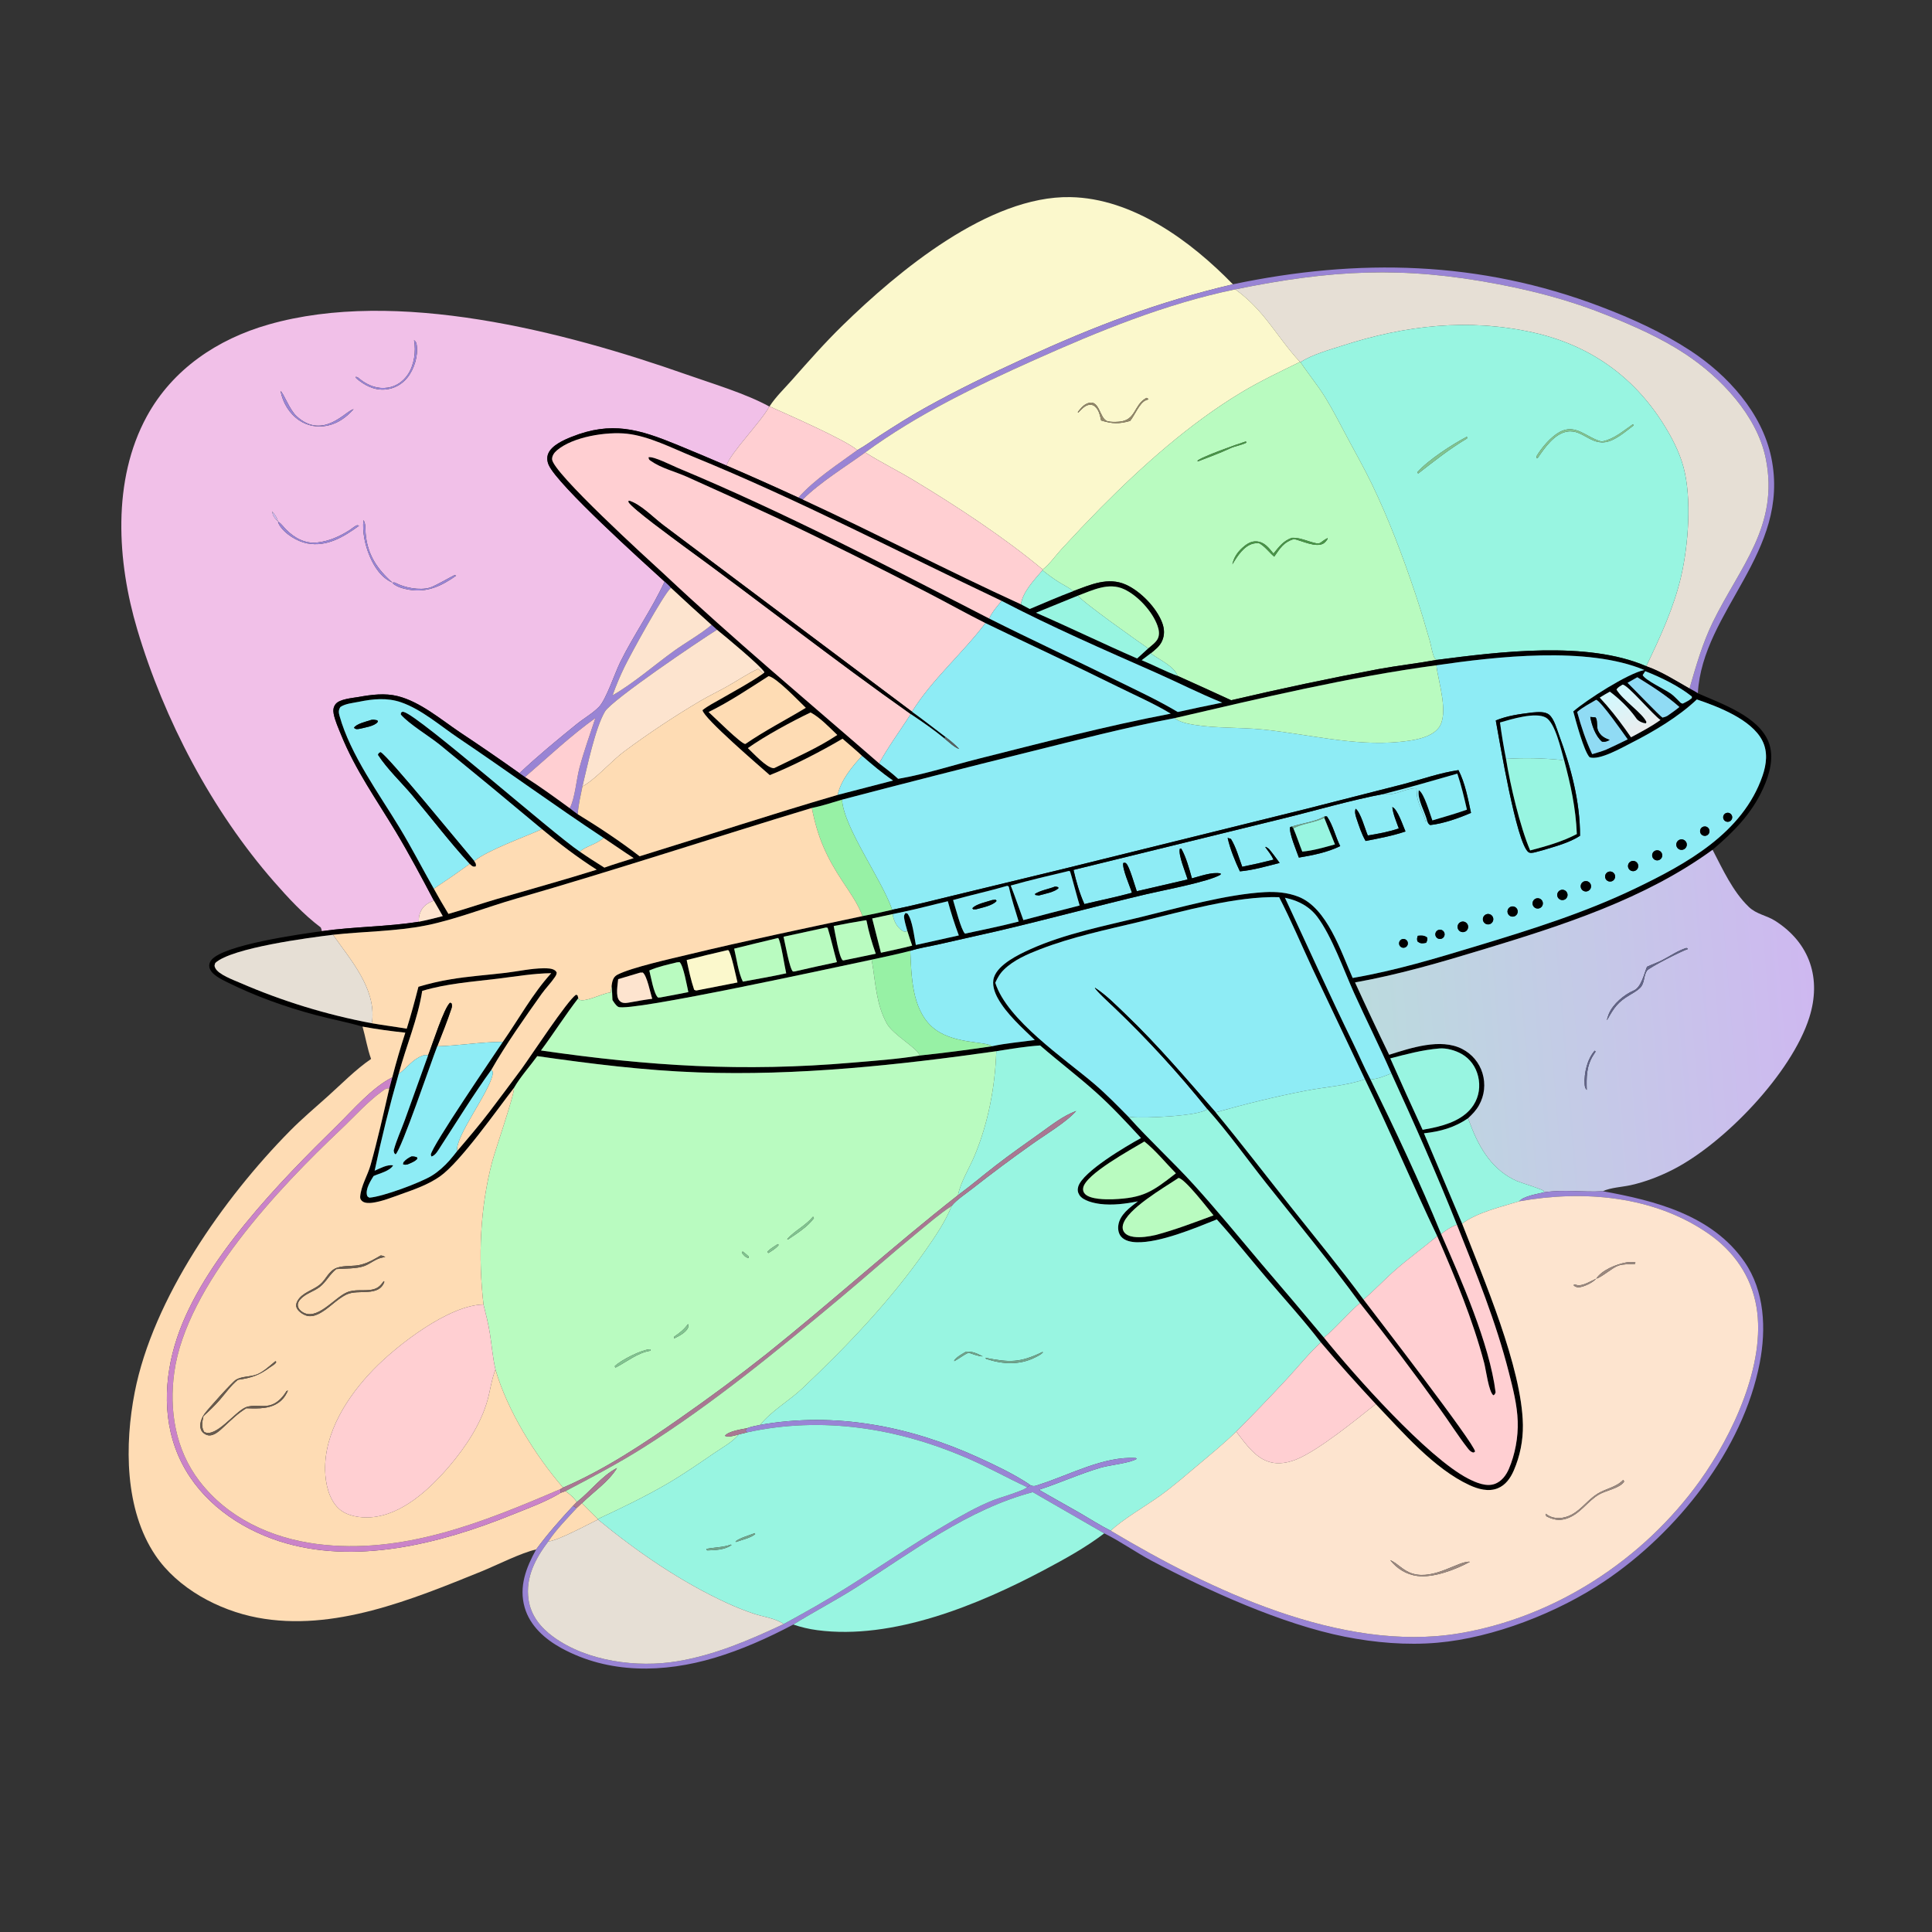 <svg width="1024" height="1024" viewBox="0 0 1024 1024" fill="none" xmlns="http://www.w3.org/2000/svg">
<rect x="0" y="0" width="1024" height="1024" fill="#333333" stroke="none"/>
<path d="M407.877 215.401C410.968 210.527 415.801 205.881 419.64 201.541C428.467 191.561 437.102 181.739 446.65 172.423C476.091 143.699 524.029 103.717 567.249 104.475C600.405 105.056 631.232 127.801 653.462 150.688C613.376 160.135 580.428 172.761 543.162 189.816C525.195 198.039 507.183 206.767 489.933 216.397C481.855 220.907 473.962 225.932 466.194 230.955C462.308 233.467 458.448 236.374 454.392 238.579C448.258 233.167 417.097 219.539 407.877 215.401Z" fill="#FBF8CC"/>
<path d="M653.463 150.685C719.919 136.695 784.297 138.18 848.221 162.451C864.769 168.734 880.95 176.06 895.803 185.762C915.645 198.724 933.901 218.732 938.828 242.54C949.228 292.79 902.354 323.519 899.889 367.454C898.497 366.527 896.932 365.755 895.475 364.925C898.913 353.023 902.4 340.872 907.849 329.707C922.142 300.422 943.176 278.697 935.876 242.939C931.237 220.213 912.036 200.047 893.324 187.655C880.379 179.082 865.774 172.69 851.403 166.922C832.629 159.386 814.169 154.485 794.323 150.666C743.46 140.88 705.39 143.043 654.745 153.366C617.642 161.027 582.472 175.473 548.027 190.882C517.349 204.606 485.744 219.859 458.588 239.805C448.24 247.269 434.33 255.865 425.486 264.768L423.182 263.734C431.958 253.878 443.804 246.36 454.393 238.576C458.449 236.371 462.309 233.464 466.195 230.952C473.963 225.929 481.856 220.904 489.934 216.394C507.184 206.764 525.196 198.036 543.163 189.813C580.429 172.758 613.377 160.132 653.463 150.685Z" fill="#9984D4"/>
<path d="M654.744 153.367C705.389 143.044 743.459 140.881 794.322 150.667C814.168 154.486 832.628 159.387 851.402 166.923C865.773 172.691 880.378 179.083 893.323 187.656C912.035 200.048 931.236 220.214 935.875 242.94C943.175 278.698 922.141 300.424 907.848 329.709C902.399 340.874 898.912 353.024 895.474 364.926C887.966 360.671 880.739 355.969 872.552 353.094C879.933 337.71 887.209 322.025 891.061 305.329C894.865 288.841 896.735 264.18 892.309 247.662C890.096 239.401 885.924 231.466 881.364 224.279C865.308 198.974 842.027 182.806 812.697 176.259C778.186 168.556 744.901 172.431 711.572 183.181C704.443 185.48 695.607 187.889 689.282 191.921L689.007 191.83C676.405 178.213 670.652 164.99 654.744 153.367Z" fill="#E6DFD5"/>
<path d="M458.588 239.806C485.744 219.86 517.349 204.607 548.027 190.883C582.472 175.474 617.642 161.028 654.745 153.367C670.653 164.99 676.406 178.213 689.008 191.83C678.48 196.998 667.705 202.08 657.666 208.15C630.287 224.705 605.655 246.738 583.193 269.364C576.237 276.464 569.394 283.673 562.665 290.988C559.575 294.358 556.251 299.135 552.647 301.849C532.391 284.89 506.462 267.896 483.74 254.229C475.462 249.249 466.741 244.984 458.588 239.806ZM607.684 210.877C607.557 210.946 607.429 211.013 607.302 211.084C600.855 214.711 602.093 222.926 592.998 223.524C591.158 223.645 588.826 223.751 587.032 223.243C582.494 221.958 583.044 210.631 575.856 214.027C573.923 214.941 572.533 216.762 571.234 218.392L571.492 218.652L571.622 218.582C573.433 216.767 575.475 214.234 578.34 214.55C579.84 214.715 580.974 215.878 581.725 217.1C582.794 218.837 583.175 220.888 583.617 222.852C589.468 224.674 593.094 224.773 598.986 223.1C601.424 220.164 604.014 213.348 607.457 212.106C607.7 212.019 607.939 211.922 608.182 211.834C608.367 211.767 608.555 211.705 608.742 211.641C608.019 210.932 608.4 211.142 607.684 210.877Z" fill="#FBF8CC"/>
<path d="M170.624 493.535C170.507 492.827 170.263 492.238 170.009 491.57C160.927 484.772 152.689 475.835 145.223 467.302C112.309 429.679 86.992 381.494 72.742 333.61C62.03 297.618 59.318 254.549 77.811 220.685C91.475 195.666 115.242 179.769 142.232 172.033C210.058 152.593 298.879 175.639 363.805 198.482C377.248 203.212 395.427 208.636 407.73 215.46C403.724 223.22 386.716 240.519 385.073 246.756C376.306 242.979 367.505 239.279 358.672 235.656C338.708 227.497 324.182 223.068 302.946 231.544C298.765 233.212 292.436 236.014 290.588 240.384C289.756 242.354 289.986 244.573 290.85 246.496C295.646 257.168 340.693 297.736 352.246 308.26C345.473 322.997 335.914 336.398 328.727 350.986C325.848 356.828 321.307 370.73 317.446 374.685C314.035 378.179 309.442 380.735 305.641 383.815C295.358 392.148 284.959 400.727 275.328 409.795C264.86 402.349 254.269 395.076 243.561 387.98C233.642 381.271 222.553 371.87 210.764 368.949C203.932 367.257 196.966 368.176 190.147 369.393C186.841 369.983 179.87 370.469 177.808 373.271C176.654 374.838 176.495 376.499 176.862 378.347C177.615 382.135 179.364 385.942 180.814 389.52C188.4 408.233 199.52 423.729 209.818 440.885C216.883 452.657 223.547 465.198 229.964 477.351C226.899 478.51 224.449 479.978 222.993 483.041C222.139 484.837 221.882 486.565 222.005 488.536C205.009 491.241 187.676 491.098 170.624 493.535ZM144.182 271C144.684 273.58 145.54 274.641 147.377 276.45C147.436 277.074 147.676 277.596 147.992 278.14C150.786 282.939 157.578 287.052 162.852 288.016C173.448 289.953 182.158 284.549 190.317 278.665C189.961 278.576 189.603 278.299 189.249 278.396C188.221 278.676 186.262 280.357 185.276 280.978C179.948 284.334 174.643 286.747 168.341 287.522C161.852 288.32 156.198 285.213 151.749 280.773C150.455 279.481 149.239 277.755 147.771 276.697C147.645 276.607 147.509 276.533 147.377 276.45C146.728 274.108 145.75 272.816 144.182 271ZM192.633 275.646C191.977 281.949 193.433 288.725 195.841 294.55C198.231 300.331 202.102 306.307 208.039 308.805L208.157 309.197C210.412 311.108 213.65 311.999 216.525 312.51C226.399 314.263 233.982 310.603 241.77 305.13C241.453 305.041 241.147 304.829 240.82 304.864C240.479 304.901 230.528 310.679 227.794 311.47C222.428 313.021 214.513 311.535 209.729 308.974C208.999 308.584 208.839 308.723 208.039 308.805C199.795 301.519 194.711 293.877 193.785 282.655C193.591 280.308 193.947 277.609 192.633 275.646ZM219.452 180.281C220.546 186.275 219.542 193.514 216.083 198.597C213.622 202.212 209.923 204.765 205.571 205.453C200.239 206.296 195.318 204.421 191.127 201.208C190.186 200.487 189.693 199.752 188.452 199.747L188.821 200.512C193.263 204.269 198.244 206.947 204.264 206.435C208.813 206.037 213.002 203.798 215.86 200.238C219.524 195.746 221.721 188.621 220.872 182.849C220.691 181.62 220.411 181.041 219.452 180.281ZM148.695 207.25C149.897 213.498 153.265 219.172 158.589 222.789C162.957 225.756 168.353 226.671 173.497 225.6C179.21 224.41 183.533 221.149 187.398 216.929C183.741 217.158 171.424 233.637 157.243 220.621C153.325 217.025 150.536 208.704 148.695 207.25Z" fill="#F1C0E8"/>
<path d="M689.281 191.922C695.606 187.89 704.442 185.481 711.571 183.182C744.9 172.432 778.185 168.557 812.696 176.26C842.026 182.807 865.307 198.974 881.363 224.279C885.923 231.466 890.095 239.402 892.308 247.663C896.734 264.181 894.864 288.841 891.06 305.329C887.208 322.025 879.932 337.711 872.551 353.095C841.106 339.495 794.415 345.503 761.364 349.76C761.162 349.642 760.469 349.014 760.363 348.818C759.109 346.496 758.553 342.194 757.8 339.577C755.382 331.169 752.857 322.712 750.078 314.417C743.512 294.811 736.02 274.982 727.022 256.367C723.128 248.312 718.693 240.458 714.466 232.567C710.587 225.326 706.839 217.895 702.557 210.882C698.564 204.344 693.53 198.331 689.281 191.922ZM865.293 224.985C860.24 228.495 855.466 232.708 849.314 233.951C849.19 233.977 849.066 234.005 848.941 234.032C848.756 233.984 848.57 233.938 848.386 233.888C840.783 231.797 835.074 224.344 826.586 228.995C821.93 231.546 816.941 237.418 814.309 241.965L814.42 242.763L815.035 242.705C818.696 237.402 823.8 229.896 830.649 228.753C839.5 227.277 844.016 238.054 854.573 233.194C858.632 231.325 862.274 228.208 865.822 225.511L865.679 225.027L865.293 224.985ZM777.396 231.517C769.656 235.6 757.004 243.749 751.206 250.316L751.632 250.993C760.192 244.365 768.186 237.967 777.56 232.398L777.613 231.722L777.396 231.517Z" fill="#98F5E1"/>
<path d="M188.82 200.512L188.451 199.747C189.692 199.752 190.185 200.487 191.126 201.208C195.317 204.421 200.238 206.296 205.57 205.453C209.922 204.765 213.621 202.212 216.082 198.597C219.541 193.514 220.545 186.275 219.451 180.281C220.41 181.041 220.69 181.62 220.871 182.849C221.72 188.621 219.523 195.746 215.859 200.238C213.001 203.798 208.812 206.037 204.263 206.435C198.243 206.947 193.262 204.269 188.82 200.512Z" fill="#9984D4"/>
<path d="M552.645 301.851C556.249 299.137 559.573 294.36 562.663 290.99C569.392 283.675 576.235 276.466 583.191 269.366C605.653 246.74 630.285 224.707 657.664 208.152C667.703 202.082 678.478 197 689.006 191.832L689.281 191.923C693.53 198.332 698.564 204.345 702.557 210.883C706.839 217.896 710.587 225.327 714.466 232.568C718.693 240.459 723.128 248.313 727.022 256.368C736.02 274.983 743.512 294.812 750.078 314.418C752.857 322.713 755.382 331.17 757.8 339.578C758.553 342.195 759.109 346.497 760.363 348.819C760.469 349.015 761.162 349.643 761.364 349.761C751.185 351.635 740.865 352.754 730.683 354.619C704.52 359.553 678.469 365.062 652.549 371.142C643.097 366.786 633.623 362.478 624.127 358.218C622.425 353.177 614.395 349.645 610.318 346.587L609.913 346.279C612.204 344.382 614.533 342.679 615.84 339.901C617.35 336.69 617.211 333.372 615.987 330.1C613.008 322.136 604.596 313.445 596.886 309.938C587.285 305.571 577.909 309.956 568.803 313.319C566.746 311.494 563.788 310.137 561.429 308.664C558.306 306.713 555.397 304.562 552.535 302.25L552.645 301.851ZM660.167 234.023C656.802 235.018 635.693 242.505 634.574 244.326L635.202 244.454C640.735 242.255 646.491 240.236 651.866 237.693C654.679 236.362 657.819 236.055 660.59 234.619L660.485 234.095L660.167 234.023ZM684.704 285.058C680.102 286.689 677.956 289.783 674.975 293.414C672.534 290.416 670.23 287.266 666.029 286.952C663.075 286.731 660.582 288.412 658.49 290.313C655.789 292.766 653.946 295.522 653.177 299.136C655.705 294.948 659.335 289.137 664.5 288.073C665.352 287.897 666.239 287.844 667.106 287.791C670.439 289.499 672.541 292.659 675.364 295.043C678.542 290.496 680.335 287.38 685.818 285.68C690.019 286.654 697.168 290.21 701.198 288.207C702.246 287.686 702.897 286.737 703.573 285.823L703.665 285.174C698.673 287.775 700.75 289.082 694.149 287.015C690.999 286.028 688.064 284.887 684.704 285.058Z" fill="#B9FBC0"/>
<path d="M187.398 216.929C183.533 221.149 179.21 224.41 173.497 225.6C168.353 226.671 162.957 225.756 158.589 222.789C153.265 219.172 149.897 213.498 148.695 207.25C150.536 208.704 153.325 217.025 157.243 220.621C171.424 233.637 183.741 217.158 187.398 216.929Z" fill="#9984D4"/>
<path d="M571.62 218.584L571.49 218.654L571.232 218.394C572.531 216.764 573.921 214.943 575.854 214.029C583.042 210.633 582.492 221.96 587.03 223.245C588.824 223.753 591.156 223.647 592.996 223.526C602.091 222.928 600.853 214.713 607.3 211.086C607.427 211.015 607.555 210.948 607.682 210.879C608.398 211.144 608.017 210.934 608.74 211.643C608.553 211.707 608.365 211.769 608.18 211.836C607.937 211.924 607.698 212.021 607.455 212.108C604.012 213.35 601.422 220.166 598.984 223.102C593.092 224.775 589.466 224.676 583.615 222.854C583.173 220.89 582.792 218.839 581.723 217.102C580.972 215.88 579.838 214.717 578.338 214.552C575.473 214.236 573.431 216.769 571.62 218.584Z" fill="#938869"/>
<path d="M407.729 215.457L407.876 215.398C417.096 219.536 448.257 233.164 454.391 238.576C443.802 246.36 431.956 253.878 423.18 263.734C410.55 257.914 397.846 252.253 385.072 246.753C386.715 240.516 403.723 223.217 407.729 215.457Z" fill="#FFCFD2"/>
<path d="M848.943 234.031C849.068 234.004 849.192 233.976 849.316 233.95C855.468 232.707 860.242 228.494 865.295 224.984L865.681 225.026L865.824 225.51C862.276 228.207 858.634 231.324 854.575 233.193C844.018 238.053 839.502 227.276 830.651 228.752C823.802 229.895 818.698 237.401 815.037 242.704L814.422 242.762L814.311 241.964C816.943 237.417 821.932 231.545 826.588 228.994C835.076 224.343 840.785 231.796 848.388 233.887C848.572 233.937 848.758 233.983 848.943 234.031Z" fill="#81C490"/>
<path d="M352.245 308.26C340.692 297.736 295.645 257.168 290.849 246.496C289.985 244.573 289.755 242.354 290.587 240.384C292.435 236.014 298.764 233.212 302.945 231.544C324.181 223.068 338.707 227.497 358.671 235.656C367.504 239.279 376.305 242.979 385.072 246.756C397.846 252.256 410.55 257.917 423.18 263.737L425.484 264.771C464.31 282.699 502.271 302.528 541.139 320.299C542.697 321.109 544.248 321.932 545.792 322.769C553.432 319.557 561.046 316.237 568.803 313.319C577.909 309.956 587.285 305.571 596.886 309.938C604.596 313.445 613.008 322.136 615.987 330.1C617.211 333.372 617.35 336.69 615.84 339.901C614.533 342.679 612.204 344.382 609.913 346.279L605.115 349.909C611.482 352.523 617.69 355.877 624.127 358.218C633.623 362.478 643.097 366.786 652.549 371.142C678.469 365.062 704.52 359.553 730.683 354.619C740.865 352.754 751.185 351.635 761.364 349.761C794.415 345.504 841.106 339.496 872.551 353.096C880.738 355.971 887.965 360.673 895.473 364.928C896.93 365.758 898.495 366.53 899.887 367.457C912.307 372.933 931.873 379.59 937.304 393.086C940.579 401.225 937.934 410.298 934.488 417.906C928.395 431.355 918.78 441.01 907.701 450.404C871.691 476.591 828.198 490.449 786.078 503.242C763.565 510.081 741.408 516.58 718.198 520.71C724.069 533.562 730.093 546.344 736.268 559.052C747.719 555.455 763.585 550.08 775.014 555.988C780.192 558.633 784.071 563.272 785.758 568.836C787.471 574.599 786.838 580.57 783.903 585.815C782.377 588.54 780.35 590.617 778.098 592.721C770.847 597.684 763.402 599.721 754.73 600.677L774.961 648.567C786.129 677.395 806.696 724.777 807.166 755.224C807.282 763.523 805.639 771.752 802.347 779.371C800.6 783.373 798.03 787.129 793.837 788.825C788.927 790.812 783.444 789.274 778.846 787.151C760.118 778.507 743.385 759.055 729.17 744.178C719.266 733.511 709.445 722.632 700.07 711.496C690.949 699.642 680.837 688.54 671.132 677.162C662.38 666.901 653.995 656.323 644.947 646.318C633.474 650.949 614.705 658.756 602.536 658.423C599.671 658.344 596.22 657.755 594.239 655.469C592.839 653.853 592.457 651.578 592.724 649.504C593.456 643.807 598.884 639.963 603.117 636.746C596.75 638.026 589.575 638.962 583.088 638.118C579.776 637.687 574.038 636.458 572.11 633.42C571.195 631.978 571.009 630.552 571.486 628.929C573.812 621.02 597.039 607.408 604.747 603.188C597.135 594.926 589.418 586.601 581.05 579.09C571.411 570.437 561.063 562.612 551.287 554.116C543.481 554.637 535.785 555.927 528.069 557.164C475.982 564.557 422.583 570.29 369.907 568.391C341.327 567.36 313.042 563.821 284.76 559.773C280.82 565.198 275.764 570.818 272.444 576.569C263.673 587.841 244.024 615.917 233.174 623.536C227.099 627.802 219.741 630.4 212.783 632.865C207.938 634.58 202.277 636.89 197.189 637.509C195.662 637.695 193.424 637.741 192.125 636.75C191.238 636.072 190.819 635.345 190.9 634.248C191.322 628.541 194.877 622.94 196.414 617.468C200.155 604.151 203.217 590.41 206.32 576.925L207.904 571.036C209.969 563.068 212.278 555.165 214.828 547.339C207.184 546.524 199.707 545.522 192.148 544.127C183.98 541.762 175.528 540.166 167.299 537.984C151.351 533.754 135.201 527.959 120.426 520.597C117.272 519.025 111.788 516.468 110.975 512.687C110.688 511.352 111.077 510.109 111.866 509.037C117.961 500.76 159.762 495.039 170.623 493.535C187.675 491.098 205.008 491.241 222.004 488.536C226.278 487.697 230.469 486.644 234.681 485.547L229.963 477.351C223.546 465.198 216.882 452.657 209.817 440.885C199.519 423.729 188.399 408.233 180.813 389.52C179.363 385.942 177.614 382.135 176.861 378.347C176.494 376.499 176.653 374.838 177.807 373.271C179.869 370.469 186.84 369.983 190.146 369.393C196.965 368.176 203.931 367.257 210.763 368.949C222.552 371.87 233.641 381.271 243.56 387.98C254.268 395.076 264.859 402.349 275.327 409.795L278.275 411.833C286.393 416.993 294.212 422.701 301.982 428.369C303.375 429.466 304.752 430.566 306.223 431.557C317.394 438.405 328.638 445.825 339.007 453.843C374.026 443.059 408.846 431.555 444.019 421.298L473.33 413.7C467.524 409.729 462.229 405.244 456.926 400.64C453.584 397.498 450.006 394.555 446.548 391.538C435.563 398.068 419.917 406.125 407.999 410.844C403.204 406.596 372.755 380.55 372.345 376.39C375.316 374.013 378.877 372.263 382.167 370.362C389.444 366.156 397.155 362.058 404.054 357.278L404.456 356.995L405.169 356.322C403.313 353.011 384.516 337.379 380.017 333.791C379.138 332.879 378.099 332.07 377.144 331.234C369.895 324.751 362.715 318.191 355.604 311.556C354.638 310.348 353.378 309.31 352.245 308.26ZM530.876 318.482C476.422 292.684 422.887 264.709 367.05 241.924C356.278 237.529 343.872 231.139 332.286 229.885C321.478 228.716 303.728 231.442 295.191 238.691C293.808 239.865 292.595 241.474 292.619 243.379C292.707 250.275 343.259 296.301 351.845 304.148C388.762 338.833 427.727 371.368 465.939 404.6C469.375 407.246 472.862 409.836 476.038 412.796C490.41 410.335 504.569 405.675 518.712 402.118C552.41 393.644 586.39 384.753 620.512 378.241C611.578 372.85 601.561 368.496 592.205 363.858C569.033 352.37 545.559 341.556 522.296 330.262C511.988 325.1 501.936 319.449 491.69 314.164C465.139 300.469 438.264 286.972 411.231 274.249C395.524 266.93 379.76 259.733 363.941 252.658C357.888 249.971 350.487 248.161 345.096 244.397C343.971 243.611 343.951 243.669 343.702 242.354L343.156 242.481L343.312 242.928L343.827 242.339C346.635 241.848 356.171 246.731 359.271 248.021C415.651 271.495 470.033 299.869 524.293 327.831C546.507 339.019 569.097 349.449 591.41 360.442C602.41 365.862 613.706 371.083 624.237 377.37C632.073 375.636 639.927 373.983 647.798 372.411C635.893 367.641 624.261 361.663 612.508 356.474C585.033 344.343 557.53 332.353 530.876 318.482ZM571.36 315.706L549.113 324.768C567.098 332.598 584.742 341.186 602.709 349.009L608.573 343.658C610.252 342.206 612.783 340.417 613.714 338.37C614.703 336.192 614.255 333.761 613.472 331.585C610.762 324.055 603.048 315.663 595.801 312.3C587.599 308.493 579.145 312.812 571.36 315.706ZM761.322 352.618C714.657 358.906 668.397 370.001 622.57 380.63C596.535 385.588 570.634 392.315 544.912 398.69C511.978 406.849 479.1 415.234 446.282 423.843C441.057 425.377 435.637 427.217 430.294 428.232C377.916 444.067 326.007 461.206 273.413 476.349C257.944 480.803 241.362 487.393 225.779 490.502C209.706 493.71 192.801 493.646 176.488 495.457C164.027 496.971 122.815 502.336 114.12 510.377C113.677 511.616 113.5 511.894 114.137 513.154C115.853 516.551 123.778 519.422 127.186 520.896C149.587 530.622 173.007 537.811 197.007 542.33C203.183 543.416 209.4 544.177 215.574 545.226C217.867 537.863 219.875 530.482 221.777 523.01C227.315 521.347 232.952 520.036 238.656 519.085C248.416 517.42 258.364 516.783 268.191 515.599C274.705 514.813 281.581 513.26 288.11 513.213C289.933 513.2 292.548 513.194 294.112 514.309C294.558 514.628 294.765 514.997 295.057 515.427C295 516.484 294.656 517.052 294.079 517.911C291.989 521.019 289.278 523.694 287.094 526.764C278.319 539.099 267.789 554.048 260.422 567.045C250.962 580.061 242.421 594.046 233.632 607.531C232.46 609.33 230.81 612.514 228.657 612.972L228.345 611.977C228.935 607.351 261.346 559.98 266.515 552.196C274.89 540.222 282.326 526.615 292.16 515.818C282.729 515.922 273.229 517.569 263.88 518.718C250.318 520.383 236.966 521.243 223.778 525.201C221.476 540.087 215.212 554.508 211.344 569.076C206.492 585.956 202.19 603.312 198.571 620.504C201.497 619.247 205.139 617.13 208.383 617.657C206.569 620.754 201.068 621.919 197.994 623.321C196.337 626.01 193.591 630.349 194.54 633.596C194.761 634.352 195.152 634.397 195.771 634.788C202.721 634.319 222.881 626.857 228.967 623.08C232.365 620.972 235.61 618.04 238.246 615.048C239.639 613.435 240.987 611.784 242.291 610.098C248.168 603.207 254.048 596.346 259.523 589.128C265.222 581.615 270.875 574.067 276.481 566.485C281.627 559.398 300.693 530.281 305.325 527.202L306.131 527.591L306.502 529.079C299.57 538.053 293.501 547.678 286.733 556.778C344.198 565.079 393.776 568.199 451.697 563.232C463.546 562.216 475.71 561.385 487.453 559.448C500.231 558.092 512.977 556.459 525.683 554.551C533.054 552.91 540.961 552.314 548.461 551.237C541.632 544.605 533.485 537.451 528.856 529.088C527.071 525.865 525.603 521.639 526.842 517.968C529.178 511.046 539.947 505.869 546.153 503.085C564.66 494.783 585.51 490.767 605.148 485.948C625.211 481.026 649.906 474.022 670.291 472.86C676.318 472.516 682.517 473.059 688.173 475.272C703.413 481.234 710.717 504.396 716.948 518.343C739.78 514.419 761.136 507.926 783.257 501.239C811.47 492.71 839.853 483.787 866.472 471.017C893.726 457.941 923.703 441.577 934.172 411.206C936.268 405.128 937.088 398.47 934.059 392.533C928.294 381.234 910.542 374.523 899.361 370.718C889.629 379.946 876.507 387.741 864.554 393.8C859.618 396.303 847.822 403.111 842.548 401.387C839.502 398.31 835.218 382.04 833.865 377.072C840.782 371.034 862.718 356.939 871.522 355.111C841.299 342.422 792.734 348.036 761.322 352.618ZM287.256 439.469C269.292 424.425 251.229 409.5 233.068 394.695C227.252 390.025 216.928 383.867 212.447 378.746L212.531 377.737C213.513 377.166 213.118 377.141 214.071 377.378C222.15 379.391 292.836 441.672 307.273 451.361C311.548 454.324 315.913 457.102 320.322 459.86C325.438 458.016 330.69 456.476 335.872 454.825C330.49 451.352 325.242 447.629 319.892 444.098C293.906 426.912 268.724 408.523 242.87 391.113C233.365 384.712 223.431 375.983 212.573 372.237C205.143 369.674 197.668 370.434 190.118 371.981C187.072 372.606 182.952 372.934 180.38 374.744C179.347 376.532 179.441 377.558 179.993 379.53C185.756 400.136 200.994 420.813 211.92 438.922C218.253 449.42 223.885 460.373 229.938 471.038C232.424 475.542 235.004 479.992 237.679 484.385C246.291 481.926 254.794 478.993 263.4 476.475C281.029 471.315 298.731 466.465 316.261 460.964C305.982 454.383 296.626 447.285 287.256 439.469ZM737.436 568.899C731.179 554.567 724.151 540.617 717.71 526.374C712.272 514.347 705.891 496.148 698.145 485.879C695.312 482.123 691.531 479.427 687.196 477.664C685.207 476.856 683.14 476.287 681.049 475.819C693.069 501.553 704.713 527.404 717.204 552.921C720.316 559.279 723.1 565.919 726.413 572.158C739.513 599.024 752.546 626.355 763.833 654.047C774.284 677.908 789.474 712.193 792.702 737.974C792.314 738.879 792.414 739.009 791.532 739.549C789.05 737.783 787.62 726.102 786.655 722.442C780.606 699.472 771.245 676.918 761.746 655.177C748.58 627.649 736.821 599.502 723.436 572.039L695.614 513.328C689.755 500.76 684.312 487.83 677.966 475.511C654.819 474.93 627.087 483.028 604.47 488.454C586.61 492.739 568.29 496.534 551.118 503.186C544.535 505.736 537.341 508.826 532.205 513.821C530.003 515.963 528.759 518.108 527.518 520.878C533.703 540.607 564.348 561.131 580.044 574.54C586.391 579.962 592.198 585.93 598.054 591.869C609.182 604.353 621.581 615.618 632.8 627.987C645.082 641.527 656.696 655.739 668.487 669.709C679.659 682.702 690.734 695.779 701.71 708.938C717.67 728.75 756.628 772.623 778.162 783.688C782.225 785.776 787.668 788.142 792.201 786.521C795.816 785.227 798.243 782 799.712 778.59C803.035 770.881 804.702 761.735 804.424 753.353C804.136 744.623 801.9 735.976 799.755 727.547C792.858 700.444 782.496 675.048 772.187 649.124C761.398 621.997 749.577 595.443 737.436 568.899ZM872.001 355.747L870.659 357.818C871.953 360.489 882.462 365.442 885.532 367.598C887.449 368.943 888.886 370.704 890.572 372.292C891.13 372.818 891.002 372.646 891.916 372.922C893.002 372.37 894.1 371.838 895.141 371.203L896.726 369.99L896.704 369.152C889.855 363.645 880.182 358.91 872.001 355.747ZM407.361 358.377C397.094 364.925 386.513 372.051 375.563 377.393C378.567 380.067 392.978 394.512 395.04 394.302C395.12 394.294 395.184 394.234 395.256 394.2C405.458 387.195 416.511 381.548 427.099 375.162C423.422 371.668 411.416 358.98 407.361 358.377ZM867.81 358.955L862.63 361.903C865.379 364.523 879.882 379.698 881.154 380.341C882.157 380.104 882.929 379.874 883.824 379.358C885.964 377.862 888.112 376.395 890.12 374.722C883.147 368.553 875.69 363.832 867.81 358.955ZM859.999 362.874C858.816 363.643 857.485 364.239 856.795 365.493C860.118 371.113 870.435 377.837 872.656 382.653L872.36 383.415C870.68 383.269 868.679 382.401 867.533 381.111C867.349 380.903 866.902 380.251 866.7 379.969C863.29 375.225 857.956 370.068 853.252 366.6C851.463 367.626 849.629 368.611 847.908 369.748L851.504 373.751C856.199 379.177 860.394 384.871 864.47 390.773C869.744 387.949 875.222 385.088 880.088 381.595C876.167 379.026 862.702 362.857 859.999 362.874ZM845.997 370.908C842.663 372.911 838.853 374.808 835.938 377.375C838.031 385.035 840.524 392.526 843.888 399.73C846.295 398.981 848.782 398.322 851.125 397.396C855.012 395.605 858.877 393.767 862.721 391.885C860.413 388.65 848.484 371.543 845.997 370.908ZM429.627 377.631C419.533 382.444 405.43 390.097 396.38 396.512C399.204 399.151 406.255 406.912 409.926 407.137C410.07 407.146 410.214 407.12 410.359 407.111C421.392 401.642 433.545 396.392 443.775 389.544C439.692 385.657 434.629 380.252 429.627 377.631ZM762.849 555.71C753.901 556.455 745.544 558.721 736.892 560.958C742.491 573.627 748.202 586.246 754.022 598.815L758.904 597.895C767.194 596.14 776.268 593.116 781.074 585.579C783.944 581.078 784.685 575.669 783.448 570.503C782.238 565.45 779.21 561.161 774.658 558.593C771.326 556.714 766.686 555.385 762.849 555.71ZM606.526 605.029C599.604 609.233 575.198 622.403 574.102 629.639C573.912 630.886 574.215 631.934 575.097 632.844C577.891 635.728 586.056 635.755 589.874 635.638C605.993 634.973 610.615 631.735 623.244 621.875C618.114 616.675 612.145 609.379 606.526 605.029ZM624.648 624.332C617.147 629.369 597.101 640.866 595.167 649.292C594.908 650.421 594.96 651.598 595.536 652.627C596.602 654.531 598.849 655.278 600.879 655.562C604.562 656.079 608.993 655.387 612.602 654.555C623.013 651.77 633.092 647.906 643.187 644.167C640.237 640.634 628.105 624.797 624.648 624.332Z" fill="black"/>
<path d="M483.377 377.202L390.308 307.397L351.633 278.365C346.327 274.407 339.632 267.245 333.308 265.362L333.117 266.04C334.893 269.405 357.263 285.616 361.493 288.8C402.137 318.371 441.634 349.495 482.731 378.478C477.082 387.261 471.036 395.427 465.939 404.597C427.727 371.365 388.763 338.83 351.846 304.145C343.26 296.298 292.707 250.272 292.619 243.376C292.595 241.471 293.808 239.862 295.191 238.688C303.728 231.439 321.478 228.713 332.286 229.882C343.872 231.136 356.278 237.526 367.05 241.921C422.887 264.706 476.423 292.681 530.877 318.479C528.444 321.512 525.908 324.252 524.294 327.828C470.034 299.866 415.652 271.492 359.271 248.018C356.171 246.728 346.635 241.845 343.827 242.336L343.312 242.925L343.157 242.478L343.702 242.351C343.951 243.666 343.971 243.608 345.096 244.394C350.487 248.158 357.888 249.968 363.941 252.655C379.76 259.73 395.524 266.927 411.231 274.246C438.264 286.969 465.14 300.466 491.691 314.161C501.937 319.446 511.988 325.097 522.296 330.259C510.125 346.407 494.069 360.021 483.377 377.202Z" fill="#FFCFD2"/>
<path d="M751.633 250.992L751.207 250.315C757.005 243.748 769.657 235.599 777.397 231.516L777.614 231.721L777.561 232.397C768.187 237.966 760.193 244.364 751.633 250.992Z" fill="#81C490"/>
<path d="M635.202 244.454L634.574 244.326C635.693 242.505 656.802 235.018 660.167 234.023L660.485 234.095L660.59 234.619C657.819 236.055 654.679 236.362 651.866 237.693C646.491 240.236 640.735 242.255 635.202 244.454Z" fill="#489547"/>
<path d="M425.484 264.772C434.328 255.869 448.238 247.273 458.586 239.809C466.739 244.987 475.46 249.252 483.738 254.232C506.46 267.899 532.389 284.893 552.645 301.852L552.535 302.251C548.417 307.119 541.977 313.744 541.139 320.3C502.271 302.529 464.31 282.7 425.484 264.772Z" fill="#FFCFD2"/>
<path d="M361.493 288.801C357.263 285.617 334.893 269.406 333.117 266.041L333.309 265.363C339.633 267.246 346.328 274.408 351.634 278.366L390.309 307.398L483.377 377.203C489.454 381.577 495.283 386.148 501.236 390.666L500.322 391.187C494.706 386.602 488.76 382.496 482.732 378.479C441.635 349.496 402.137 318.372 361.493 288.801Z" fill="black"/>
<path d="M147.377 276.45C145.54 274.641 144.684 273.58 144.182 271C145.75 272.816 146.728 274.108 147.377 276.45Z" fill="#CFBAF0"/>
<path d="M147.377 276.449C147.509 276.532 147.645 276.606 147.771 276.696C149.239 277.754 150.455 279.48 151.749 280.772C156.198 285.212 161.852 288.319 168.341 287.521C174.643 286.746 179.948 284.333 185.276 280.977C186.262 280.356 188.221 278.675 189.249 278.395C189.603 278.298 189.961 278.575 190.317 278.664C182.158 284.548 173.448 289.952 162.852 288.015C157.578 287.051 150.786 282.938 147.992 278.139C147.676 277.595 147.436 277.073 147.377 276.449Z" fill="#9984D4"/>
<path d="M208.038 308.804C202.101 306.306 198.23 300.33 195.84 294.549C193.432 288.724 191.976 281.948 192.632 275.645C193.946 277.608 193.59 280.307 193.784 282.654C194.71 293.876 199.794 301.518 208.038 308.804Z" fill="#9984D4"/>
<path d="M674.976 293.412C677.957 289.781 680.103 286.687 684.705 285.056C688.065 284.885 691 286.026 694.15 287.013C700.751 289.08 698.674 287.773 703.666 285.172L703.574 285.821C702.898 286.735 702.247 287.684 701.199 288.205C697.169 290.208 690.02 286.652 685.819 285.678C680.336 287.378 678.543 290.494 675.365 295.041C672.542 292.657 670.44 289.497 667.107 287.789C666.24 287.842 665.353 287.895 664.501 288.071C659.336 289.135 655.706 294.946 653.178 299.134C653.947 295.52 655.79 292.764 658.491 290.311C660.583 288.41 663.076 286.729 666.03 286.95C670.231 287.264 672.535 290.414 674.976 293.412Z" fill="#489547"/>
<path d="M541.141 320.299C541.979 313.743 548.419 307.118 552.537 302.25C555.399 304.562 558.308 306.713 561.431 308.664C563.79 310.137 566.748 311.494 568.805 313.319C561.048 316.237 553.434 319.557 545.794 322.769C544.25 321.932 542.699 321.109 541.141 320.299Z" fill="#98F5E1"/>
<path d="M208.039 308.804C208.839 308.722 208.999 308.583 209.729 308.973C214.513 311.534 222.428 313.02 227.794 311.469C230.528 310.678 240.479 304.9 240.82 304.863C241.147 304.828 241.453 305.04 241.77 305.129C233.982 310.602 226.399 314.262 216.525 312.509C213.65 311.998 210.412 311.107 208.157 309.196L208.039 308.804Z" fill="#9984D4"/>
<path d="M352.246 308.258C353.379 309.308 354.639 310.346 355.605 311.554C351.638 314.972 334.252 346.814 330.967 353.525C328.599 358.418 326.495 363.434 324.665 368.551C336.032 362.011 346.411 352.814 357.074 345.121C363.61 340.406 370.993 336.368 377.145 331.232C378.1 332.068 379.139 332.877 380.018 333.789C371.064 339.338 324.324 370.929 320.638 377.14C315.455 385.874 311.259 406.323 308.699 416.797C307.741 421.651 306.502 426.61 306.224 431.555C304.753 430.564 303.376 429.464 301.983 428.367C304.76 423.267 305.52 412.993 307.136 406.972C309.523 398.084 312.689 389.307 315.572 380.571C302.506 389.924 290.448 401.334 278.276 411.831L275.328 409.793C284.959 400.725 295.358 392.146 305.641 383.813C309.442 380.733 314.035 378.177 317.446 374.683C321.307 370.728 325.848 356.826 328.727 350.984C335.914 336.396 345.473 322.995 352.246 308.258Z" fill="#9984D4"/>
<path d="M571.361 315.703C579.146 312.809 587.6 308.49 595.802 312.297C603.049 315.66 610.763 324.052 613.473 331.582C614.256 333.758 614.704 336.189 613.715 338.367C612.784 340.414 610.253 342.203 608.574 343.655C603.387 340.106 573.427 318.94 571.361 315.703Z" fill="#B9FBC0"/>
<path d="M324.664 368.552C326.494 363.435 328.598 358.419 330.966 353.526C334.251 346.815 351.637 314.973 355.604 311.555C362.715 318.19 369.895 324.75 377.144 331.233C370.992 336.369 363.609 340.407 357.073 345.122C346.41 352.815 336.031 362.012 324.664 368.552Z" fill="#FDE4CF"/>
<path d="M549.113 324.765L571.36 315.703C573.426 318.94 603.386 340.106 608.573 343.655L602.709 349.006C584.742 341.183 567.098 332.595 549.113 324.765Z" fill="#98F5E1"/>
<path d="M530.878 318.48C557.532 332.351 585.035 344.341 612.51 356.472C624.263 361.661 635.895 367.639 647.8 372.409C639.929 373.981 632.075 375.634 624.239 377.368C613.708 371.081 602.412 365.86 591.412 360.44C569.099 349.447 546.509 339.017 524.295 327.829C525.909 324.253 528.445 321.513 530.878 318.48Z" fill="#8EECF5"/>
<path d="M483.376 377.205C494.068 360.024 510.125 346.41 522.296 330.262C545.559 341.556 569.033 352.37 592.205 363.858C601.561 368.496 611.578 372.85 620.512 378.241C586.39 384.753 552.41 393.644 518.712 402.118C504.569 405.675 490.41 410.335 476.038 412.796C472.862 409.836 469.375 407.246 465.939 404.6C471.036 395.43 477.082 387.264 482.731 378.481C488.759 382.498 494.705 386.604 500.321 391.189C502.395 392.823 505.909 396.297 508.388 396.946C506.145 394.578 503.844 392.622 501.235 390.668C495.282 386.15 489.453 381.579 483.376 377.205Z" fill="#8EECF5"/>
<path d="M308.699 416.797C311.259 406.323 315.455 385.874 320.638 377.14C324.324 370.929 371.064 339.338 380.018 333.789C384.517 337.377 403.314 353.009 405.17 356.32L404.457 356.993C403.604 356.049 402.812 355.281 401.795 354.501C396.073 357.163 390.828 360.782 385.327 363.864C380.77 366.418 376.027 368.677 371.516 371.298C357.446 379.605 343.822 388.647 330.702 398.385C324.205 403.222 315.04 413.622 308.699 416.797Z" fill="#FDE4CF"/>
<path d="M605.115 349.907L609.913 346.277L610.318 346.585C614.395 349.643 622.425 353.175 624.127 358.216C617.69 355.875 611.482 352.521 605.115 349.907Z" fill="#98F5E1"/>
<path d="M761.323 352.617C792.735 348.035 841.3 342.421 871.523 355.11C862.719 356.938 840.783 371.033 833.866 377.071C835.219 382.039 839.503 398.309 842.549 401.386C847.823 403.11 859.619 396.302 864.555 393.799C876.508 387.74 889.63 379.945 899.362 370.717C910.543 374.522 928.295 381.233 934.06 392.532C937.089 398.469 936.269 405.127 934.173 411.205C923.704 441.576 893.727 457.94 866.473 471.016C839.854 483.786 811.471 492.709 783.258 501.238C761.137 507.925 739.781 514.418 716.949 518.342C710.718 504.395 703.414 481.233 688.174 475.271C682.518 473.058 676.319 472.515 670.292 472.859C649.907 474.021 625.212 481.025 605.149 485.947C585.511 490.766 564.661 494.782 546.154 503.084C539.948 505.868 529.179 511.045 526.843 517.967C525.604 521.638 527.072 525.864 528.857 529.087C533.486 537.45 541.633 544.604 548.462 551.236C540.962 552.313 533.055 552.909 525.684 554.55C522.568 551.673 504.233 553.708 493.781 544.046C483.296 534.354 483.054 517.235 482.473 503.975C487.177 502.454 492.394 501.673 497.243 500.589L528.833 493.451C555.211 487.287 581.359 480.155 607.729 473.918C616.29 471.893 640.511 467.401 646.92 463.602L647.022 462.965C642.533 461.987 636.175 464.401 631.743 465.542C630.348 460.509 628.666 454.288 626.093 449.764L625.336 449.859C624.392 453.111 628.439 462.566 629.45 466.136L602.524 472.374C601.554 469.638 598.519 458.853 596.878 457.626C596.149 457.081 596.378 457.265 595.337 457.4C594.662 460.259 598.943 469.883 599.946 473.177C591.661 475.476 583.117 477.146 574.753 479.185C572.133 473.335 570.426 467.301 568.981 461.071L679.138 434.041C697.299 429.617 715.603 424.169 733.948 420.699C734.202 420.76 734.455 420.829 734.712 420.88C739.057 421.754 745.92 417.479 750.697 417.803C750.991 419.42 750.836 421.08 751.161 422.648C752.046 426.915 754.469 431.045 755.629 435.333C756.234 435.057 756.001 435.277 756.306 434.648C756.817 435.873 756.839 436.659 758.058 437.296C765.044 436.532 773.201 433.641 779.661 430.849C778.069 423.341 776.545 415.04 773.015 408.177C763.312 409.587 753.49 413.073 743.987 415.565L692.121 428.782L562.784 460.739L506.452 474.366C495.304 477.032 484.136 479.972 472.893 482.197C467.166 465.72 447.224 438.746 446.283 423.842C479.101 415.233 511.979 406.848 544.913 398.689C570.635 392.314 596.536 385.587 622.571 380.629C625.287 382.777 629.585 383.62 632.958 384.161C644.927 386.082 657.056 385.43 669.063 386.627C693.079 389.021 717.41 395.562 741.647 393.226C748.17 392.597 758.284 391.337 762.537 385.752C768.084 378.469 762.398 361.598 761.383 353.16L761.323 352.617ZM702.196 432.67C697.209 435.545 690.231 436.327 684.713 438.081L683.798 438.36C683.019 441.221 687.313 451.328 688.431 454.544C695.918 453.276 703.471 451.801 710.342 448.469C707.827 443.472 706.505 437.227 703.304 432.718L702.196 432.67ZM811.765 377.689C805.366 378.467 798.784 379.37 792.787 381.862C794.834 392.698 803.671 446.614 810.054 451.624C810.932 452.314 812.563 451.982 813.559 451.744C814.92 451.41 816.274 451.048 817.619 450.657C824.279 448.62 831.552 446.796 837.456 442.994C837.481 424.718 832.634 406.719 826.349 389.674C825.17 386.478 823.759 381.108 821.142 378.863C818.924 376.96 814.92 377.422 812.184 377.631C812.043 377.641 811.904 377.669 811.765 377.689ZM737.955 427.755C738.357 431.615 740.111 435.445 741.392 439.094C736.069 440.897 730.51 441.926 724.97 442.818C723.541 439.608 721.146 430.475 718.51 428.644C717.914 430.34 718.372 431.948 718.91 433.608C720.285 437.704 721.619 441.972 723.792 445.732C730.882 444.359 738.094 443.014 744.944 440.696C743.638 437.802 740.767 428.819 737.955 427.755ZM915.617 430.784C914.707 430.819 913.895 431.366 913.521 432.196C913.147 433.026 913.274 433.996 913.85 434.701C914.425 435.406 915.351 435.725 916.239 435.524C917.449 435.251 918.251 434.1 918.089 432.871C917.928 431.641 916.856 430.736 915.617 430.784ZM903.686 438.035C902.758 437.992 901.883 438.468 901.414 439.27C900.945 440.072 900.96 441.068 901.453 441.855C901.946 442.643 902.836 443.092 903.762 443.02C905.077 442.918 906.087 441.811 906.067 440.492C906.047 439.173 905.004 438.097 903.686 438.035ZM650.678 444.099C651.974 449.975 654.593 456.409 657.167 461.839C664.23 461.22 671.374 459.098 678.247 457.381C676.379 454.866 674.562 452.278 672.521 449.902L670.931 448.839L670.65 449.04C672.222 451.168 673.882 453.224 674.999 455.634C669.505 457.047 663.972 458.304 658.407 459.406C656.648 454.606 655.112 448.985 652.43 444.659C651.851 444.465 651.271 444.245 650.678 444.099ZM890.394 445.014C888.988 445.472 888.184 446.947 888.561 448.377C888.938 449.806 890.364 450.693 891.813 450.399C892.827 450.193 893.643 449.443 893.934 448.45C894.225 447.457 893.942 446.385 893.2 445.665C892.457 444.944 891.377 444.694 890.394 445.014ZM877.675 450.752C876.237 451.127 875.379 452.6 875.763 454.035C876.147 455.471 877.627 456.319 879.059 455.925C880.479 455.536 881.317 454.073 880.937 452.651C880.556 451.229 879.1 450.381 877.675 450.752ZM864.361 456.588C863.019 457.267 862.484 458.906 863.166 460.246C863.848 461.586 865.489 462.117 866.827 461.431C868.16 460.748 868.688 459.115 868.009 457.78C867.329 456.445 865.698 455.912 864.361 456.588ZM853.142 461.928C852.147 462.02 851.287 462.661 850.915 463.588C850.542 464.515 850.72 465.572 851.375 466.327C852.03 467.081 853.052 467.406 854.022 467.167C855.376 466.834 856.244 465.514 856.013 464.139C855.782 462.764 854.53 461.8 853.142 461.928ZM839.345 467.262C838.054 467.888 837.461 469.4 837.98 470.737C838.5 472.073 839.958 472.788 841.333 472.378C842.327 472.082 843.07 471.253 843.256 470.232C843.441 469.212 843.038 468.174 842.212 467.547C841.386 466.919 840.278 466.809 839.345 467.262ZM827.644 471.629C826.614 471.798 825.77 472.539 825.467 473.538C825.165 474.537 825.458 475.622 826.222 476.333C826.986 477.045 828.088 477.26 829.064 476.887C830.377 476.386 831.097 474.973 830.73 473.616C830.364 472.26 829.03 471.401 827.644 471.629ZM813.984 476.283C813.069 476.655 812.425 477.492 812.3 478.472C812.175 479.452 812.588 480.424 813.38 481.014C814.173 481.605 815.222 481.722 816.125 481.322C817.493 480.717 818.122 479.125 817.537 477.748C816.952 476.371 815.369 475.718 813.984 476.283ZM800.145 480.904C798.934 481.76 798.634 483.429 799.472 484.653C800.309 485.877 801.974 486.202 803.21 485.384C804.027 484.843 804.489 483.904 804.42 482.927C804.35 481.95 803.759 481.086 802.873 480.667C801.988 480.248 800.945 480.338 800.145 480.904ZM787.686 484.621C786.757 484.992 786.101 485.835 785.969 486.827C785.837 487.818 786.251 488.803 787.05 489.404C787.849 490.005 788.911 490.128 789.826 489.726C791.21 489.119 791.85 487.514 791.266 486.121C790.682 484.728 789.089 484.06 787.686 484.621ZM774.167 488.702C773.215 489.139 772.587 490.069 772.536 491.115C772.485 492.161 773.021 493.148 773.926 493.675C774.83 494.202 775.953 494.181 776.838 493.622C778.086 492.832 778.508 491.21 777.803 489.912C777.099 488.615 775.509 488.085 774.167 488.702ZM762.078 493.035C760.867 493.666 760.402 495.163 761.043 496.369C761.684 497.575 763.186 498.027 764.386 497.375C765.571 496.731 766.016 495.252 765.383 494.062C764.749 492.871 763.275 492.413 762.078 493.035ZM751.465 495.984C751.037 497.298 750.976 497.572 751.244 498.918C752.386 499.813 752.992 500.101 754.521 499.924C754.977 499.871 755.427 499.781 755.879 499.702C756.462 498.481 756.588 498.263 756.454 496.932C754.86 495.673 753.405 495.808 751.465 495.984ZM742.492 498.116C741.797 498.62 741.436 499.466 741.551 500.316C741.666 501.167 742.238 501.886 743.042 502.188C743.845 502.49 744.75 502.326 745.396 501.762C746.337 500.942 746.465 499.526 745.688 498.55C744.91 497.574 743.502 497.383 742.492 498.116Z" fill="#8EECF5"/>
<path d="M622.57 380.629C668.397 370 714.657 358.905 761.322 352.617L761.382 353.16C762.397 361.598 768.083 378.469 762.536 385.752C758.283 391.337 748.169 392.597 741.646 393.226C717.409 395.562 693.078 389.021 669.062 386.627C657.055 385.43 644.926 386.082 632.957 384.161C629.584 383.62 625.286 382.777 622.57 380.629Z" fill="#B9FBC0"/>
<path d="M308.7 416.8C315.041 413.625 324.206 403.225 330.703 398.388C343.823 388.65 357.447 379.608 371.517 371.301C376.028 368.68 380.771 366.421 385.328 363.867C390.829 360.785 396.074 357.166 401.796 354.504C402.813 355.284 403.605 356.052 404.458 356.996L404.056 357.279C397.157 362.059 389.446 366.157 382.169 370.363C378.879 372.264 375.318 374.014 372.347 376.391C372.757 380.551 403.206 406.597 408.001 410.845C419.919 406.126 435.565 398.069 446.55 391.539C450.008 394.556 453.586 397.499 456.928 400.641C451.794 406.038 445.513 413.779 444.021 421.299C408.848 431.556 374.028 443.06 339.009 453.844C328.64 445.826 317.396 438.406 306.225 431.558C306.503 426.613 307.742 421.654 308.7 416.8Z" fill="#FEDCB4"/>
<path d="M895.142 371.202C894.101 371.837 893.003 372.369 891.917 372.921C891.003 372.645 891.131 372.817 890.573 372.291C888.887 370.703 887.45 368.942 885.533 367.597C882.463 365.441 871.954 360.488 870.66 357.817L872.002 355.746C880.183 358.909 889.856 363.644 896.705 369.151L896.727 369.989L895.142 371.202Z" fill="#8EECF5"/>
<path d="M375.564 377.391C386.514 372.049 397.095 364.923 407.362 358.375C411.417 358.978 423.423 371.666 427.1 375.16C416.512 381.546 405.459 387.193 395.257 394.198C395.185 394.232 395.121 394.292 395.041 394.3C392.979 394.51 378.568 380.065 375.564 377.391Z" fill="#FEDCB4"/>
<path d="M862.631 361.901L867.811 358.953C875.691 363.83 883.148 368.551 890.121 374.72C888.113 376.393 885.965 377.86 883.825 379.356C882.93 379.872 882.158 380.102 881.155 380.339C879.883 379.696 865.38 364.521 862.631 361.901Z" fill="#90DBF4"/>
<path d="M853.252 366.597C857.956 370.065 863.29 375.222 866.7 379.966C866.902 380.248 867.349 380.9 867.533 381.108C868.679 382.398 870.68 383.266 872.36 383.412L872.656 382.65C870.435 377.834 860.118 371.11 856.795 365.49C857.485 364.236 858.816 363.64 859.999 362.871C862.702 362.854 876.167 379.023 880.088 381.592C875.222 385.085 869.744 387.946 864.47 390.77C860.394 384.868 856.199 379.174 851.504 373.748L847.908 369.745C849.629 368.608 851.463 367.623 853.252 366.597Z" fill="url(#paint0_linear_2293_66784)"/>
<path d="M287.257 439.469C277.741 443.778 258.787 450.432 251.346 456.387C244.572 448.477 205.716 400.769 201.731 398.696C200.76 399.142 200.783 399.107 200.374 400.092C205.289 407.691 212.773 414.682 218.642 421.652C228.787 433.702 238.313 446.3 249.002 457.883C242.735 462.393 236.379 466.779 229.939 471.038C223.886 460.373 218.254 449.42 211.921 438.922C200.995 420.813 185.757 400.136 179.994 379.53C179.442 377.558 179.348 376.532 180.381 374.744C182.953 372.934 187.073 372.606 190.119 371.981C197.669 370.434 205.144 369.674 212.574 372.237C223.432 375.983 233.366 384.712 242.871 391.113C268.725 408.523 293.907 426.912 319.893 444.098C315.823 447.732 310.986 448.279 307.274 451.361C292.837 441.672 222.151 379.391 214.072 377.378C213.119 377.141 213.514 377.166 212.532 377.737L212.448 378.746C216.929 383.867 227.253 390.025 233.069 394.695C251.23 409.5 269.293 424.425 287.257 439.469ZM196.866 381.541C194.507 382.342 188.679 383.645 187.605 385.776C188.66 386.622 188.969 386.489 190.363 386.338C190.456 386.328 190.544 386.291 190.635 386.267C193.134 385.67 198.458 384.887 200.09 382.762C200.178 382.648 200.232 382.51 200.302 382.383L199.946 381.756C198.835 381.545 198 381.361 196.866 381.541Z" fill="#8EECF5"/>
<path d="M835.939 377.373C838.854 374.806 842.664 372.909 845.998 370.906C848.485 371.541 860.414 388.648 862.722 391.883C858.878 393.765 855.013 395.603 851.126 397.394C848.783 398.32 846.296 398.979 843.889 399.728C840.525 392.524 838.032 385.033 835.939 377.373ZM842.883 379.996C843.642 384.369 845.636 390.175 849.129 393.102C850.824 393.316 851.681 392.96 853.16 392.184C850.376 391.16 848.367 390.092 847.047 387.315C846.044 385.203 846.955 381.526 845.608 380.222L842.883 379.996Z" fill="#90DBF4"/>
<path d="M396.381 396.51C405.431 390.095 419.534 382.442 429.628 377.629C434.63 380.25 439.693 385.655 443.776 389.542C433.546 396.39 421.393 401.64 410.36 407.109C410.215 407.118 410.071 407.144 409.927 407.135C406.256 406.91 399.205 399.149 396.381 396.51Z" fill="#FEDCB4"/>
<path d="M792.787 381.862C798.784 379.37 805.366 378.467 811.765 377.689C811.904 377.669 812.043 377.641 812.184 377.631C814.92 377.422 818.924 376.96 821.142 378.863C823.759 381.108 825.17 386.478 826.349 389.674C832.634 406.719 837.481 424.718 837.456 442.993C831.552 446.795 824.279 448.62 817.619 450.657C816.274 451.048 814.92 451.409 813.559 451.743C812.563 451.981 810.932 452.314 810.054 451.624C803.671 446.614 794.834 392.698 792.787 381.862ZM795.037 382.937C795.903 389.395 796.968 395.824 798.231 402.216C800.457 416.136 805.626 438.059 811.011 450.753C819.558 448.493 827.872 446.178 835.759 442.065C835.216 428.334 832.45 415.721 828.892 402.496C827.278 397.024 824.284 383.112 819.331 380.336C813.761 377.216 800.804 381.28 795.037 382.937Z" fill="black"/>
<path d="M798.231 402.217C796.968 395.825 795.903 389.396 795.037 382.938C800.804 381.281 813.761 377.217 819.331 380.337C824.284 383.113 827.278 397.025 828.892 402.497C827.861 402.826 828.159 402.857 827.245 402.769C817.296 401.809 808.208 401.604 798.231 402.217Z" fill="#8EECF5"/>
<path d="M853.16 392.184C851.681 392.96 850.824 393.316 849.129 393.102C845.636 390.175 843.642 384.369 842.883 379.996L845.608 380.222C846.955 381.526 846.044 385.203 847.047 387.315C848.367 390.092 850.376 391.16 853.16 392.184Z" fill="black"/>
<path d="M278.275 411.83C290.447 401.333 302.505 389.923 315.571 380.57C312.688 389.306 309.522 398.083 307.135 406.971C305.519 412.992 304.759 423.266 301.982 428.366C294.212 422.698 286.393 416.99 278.275 411.83Z" fill="#FFCFD2"/>
<path d="M190.635 386.268C190.544 386.292 190.456 386.329 190.363 386.339C188.969 386.49 188.66 386.623 187.605 385.777C188.679 383.646 194.507 382.343 196.866 381.542C198 381.362 198.835 381.546 199.946 381.757L200.302 382.384C200.232 382.511 200.178 382.649 200.09 382.763C198.458 384.888 193.134 385.671 190.635 386.268Z" fill="black"/>
<path d="M501.236 390.668C503.845 392.622 506.146 394.578 508.389 396.946C505.91 396.297 502.396 392.823 500.322 391.189L501.236 390.668Z" fill="#566161"/>
<path d="M249.001 457.882C238.312 446.299 228.786 433.701 218.641 421.651C212.772 414.681 205.288 407.69 200.373 400.091C200.782 399.106 200.759 399.141 201.73 398.695C205.715 400.768 244.571 448.476 251.345 456.386C252.118 457.653 252.439 457.771 252.173 459.207C251.054 459.423 250.812 459.413 249.825 458.693C249.535 458.481 249.248 458.149 249.001 457.882Z" fill="black"/>
<path d="M444.02 421.299C445.512 413.779 451.793 406.038 456.927 400.641C462.23 405.245 467.525 409.73 473.331 413.701L444.02 421.299Z" fill="#8EECF5"/>
<path d="M798.23 402.215C808.207 401.602 817.295 401.807 827.244 402.767C828.158 402.855 827.86 402.824 828.891 402.495C832.449 415.72 835.215 428.333 835.758 442.064C827.871 446.177 819.557 448.492 811.01 450.752C805.625 438.058 800.456 416.135 798.23 402.215Z" fill="#98F5E1"/>
<path d="M733.949 420.698C715.604 424.168 697.3 429.616 679.139 434.04L568.982 461.07C570.427 467.3 572.134 473.334 574.754 479.184C583.118 477.145 591.662 475.475 599.947 473.176C598.944 469.882 594.663 460.258 595.338 457.399C596.379 457.264 596.15 457.08 596.879 457.625C598.52 458.852 601.555 469.637 602.525 472.373L629.451 466.135C628.44 462.565 624.393 453.11 625.337 449.858L626.094 449.763C628.667 454.287 630.349 460.508 631.744 465.541C636.176 464.4 642.534 461.986 647.023 462.964L646.921 463.601C640.512 467.4 616.291 471.892 607.73 473.917C581.36 480.154 555.212 487.286 528.834 493.45L497.244 500.588C492.395 501.672 487.178 502.453 482.474 503.974C475.688 505.72 468.826 507.155 461.981 508.651C445.504 512.069 333.291 536.678 327.693 533.649C326.45 532.976 325.378 531.2 324.615 530.029C324.472 527.546 324.428 524.998 324.17 522.528C324.339 521.231 324.566 519.656 325.244 518.515C325.78 517.614 326.48 517.006 327.402 516.536C334.842 512.745 355.747 508.114 364.452 506.014C395.243 498.584 426.169 492.141 457.143 485.562C462.416 484.55 467.668 483.427 472.894 482.196C484.137 479.971 495.305 477.031 506.453 474.365L562.785 460.738L692.122 428.781L743.988 415.564C753.491 413.072 763.313 409.586 773.016 408.176C776.546 415.039 778.07 423.34 779.662 430.848C773.202 433.64 765.045 436.531 758.059 437.295C756.84 436.658 756.818 435.872 756.307 434.647C755.119 430.141 751.053 423.351 752.007 418.829C754.87 420.419 757.86 431.321 759.199 434.821C765.331 433.019 771.464 431.25 777.501 429.147C776.044 422.725 774.513 416.293 772.419 410.045C759.604 413.735 746.88 417.408 733.949 420.698ZM479.223 483.201L473.093 484.489L462.283 486.801L466.918 504.975C472.436 503.754 478 502.632 483.467 501.2C482.578 498.52 481.632 495.843 480.826 493.138C480.324 491.279 479.732 489.381 479.375 487.49C479.069 485.869 478.948 485.266 479.919 483.917L480.949 484.174C483.648 487.626 484.509 496.429 485.42 500.846L508.196 495.792C505.978 489.848 504.034 483.805 502.372 477.681C494.645 479.475 486.985 481.554 479.223 483.201ZM566.58 461.616C556.262 464.072 545.924 466.456 535.718 469.356C538.104 475.419 540.169 481.561 542.411 487.672C552.35 485.081 562.276 482.41 572.243 479.93C571.576 478.021 567.397 462.184 567.171 461.911C567.03 461.742 566.777 461.714 566.58 461.616ZM533.658 469.559C524.231 472.324 514.609 474.369 505.153 477.046C506.243 480.387 509.426 493.056 511.469 494.843C520.957 492.813 530.517 490.854 539.917 488.446C538.048 482.325 536.067 476.212 534.684 469.959C533.922 469.468 534.285 469.517 533.658 469.559ZM458.982 487.724C453.263 488.643 447.562 489.67 441.883 490.808C442.513 493.784 444.737 507.597 446.657 508.976L447.111 509.026L464.174 505.496C462.161 499.886 460.406 493.859 459.275 488.004L458.982 487.724ZM437.786 491.604L415.295 496.489C416.081 499.746 418.574 513.829 420.286 514.925L421.2 514.897C428.64 513.161 436.099 511.508 443.576 509.941C441.856 503.92 440.519 497.706 438.664 491.748L437.786 491.604ZM412.428 497.148C404.648 498.987 396.88 500.875 389.123 502.81C390.439 508.236 391.304 515.301 393.727 520.288C401.383 518.851 409.104 517.561 416.709 515.88C415.962 512.953 413.821 498.475 412.428 497.148ZM385.535 503.613C378.315 505.255 371.119 506.996 363.947 508.837C365.045 514.106 366.187 519.47 367.913 524.572C368.9 525.002 368.483 524.938 369.111 524.984L390.886 520.727C390.176 517.927 387.52 504.875 386.038 503.627L385.535 503.613ZM358.776 510.067C353.87 511.285 348.799 512.336 344.156 514.373C344.97 517.488 346.516 526.901 348.802 528.749L350.05 528.666C354.988 527.765 359.919 526.823 364.842 525.841C364.148 522.828 362.211 511.522 360.187 509.945L358.776 510.067ZM339.315 515.506C335.434 516.693 331.543 517.85 327.643 518.978C327.386 522.03 326.15 527.966 328.313 530.378C329.204 531.372 330.194 531.618 331.48 531.601C332.154 531.592 332.88 531.452 333.541 531.355C337.586 530.629 341.623 529.874 345.703 529.375C344.686 526.378 342.976 517.236 340.694 515.473L339.315 515.506Z" fill="black"/>
<path d="M733.947 420.7C746.878 417.41 759.602 413.737 772.417 410.047C774.511 416.295 776.042 422.727 777.499 429.149C771.462 431.252 765.329 433.021 759.197 434.823C757.858 431.323 754.868 420.421 752.005 418.831C751.051 423.353 755.117 430.143 756.305 434.649C756 435.278 756.233 435.058 755.628 435.334C754.468 431.046 752.045 426.916 751.16 422.649C750.835 421.081 750.99 419.421 750.696 417.804C745.919 417.48 739.056 421.755 734.711 420.881C734.454 420.83 734.201 420.761 733.947 420.7Z" fill="#8EECF5"/>
<path d="M430.295 428.233C435.638 427.218 441.058 425.378 446.283 423.844C447.224 438.748 467.166 465.722 472.893 482.199C467.667 483.43 462.415 484.553 457.142 485.565C454.743 479.011 450.48 473.064 446.656 467.283C437.953 454.126 433.329 443.74 430.295 428.233Z" fill="#97F1A5"/>
<path d="M741.391 439.093C740.11 435.444 738.356 431.614 737.954 427.754C740.766 428.818 743.637 437.801 744.943 440.695C738.093 443.013 730.881 444.358 723.791 445.731C721.618 441.971 720.284 437.703 718.909 433.607C718.371 431.947 717.913 430.339 718.509 428.643C721.145 430.474 723.54 439.607 724.969 442.817C730.509 441.925 736.068 440.896 741.391 439.093Z" fill="black"/>
<path d="M176.488 495.455C192.801 493.644 209.706 493.708 225.779 490.5C241.362 487.391 257.944 480.801 273.413 476.347C326.007 461.204 377.916 444.065 430.294 428.23C433.328 443.737 437.952 454.123 446.655 467.28C450.479 473.061 454.742 479.008 457.141 485.562C426.167 492.141 395.241 498.584 364.45 506.014C355.745 508.114 334.84 512.745 327.4 516.536C326.478 517.006 325.778 517.614 325.242 518.515C324.564 519.656 324.337 521.231 324.168 522.528L323.697 526.056C323.416 526.089 323.134 526.116 322.854 526.153C319.107 526.646 309.78 531.509 306.906 529.796L306.502 529.077L306.131 527.59L305.325 527.2C300.693 530.279 281.627 559.396 276.481 566.483C270.875 574.065 265.222 581.613 259.523 589.126C254.048 596.344 248.168 603.205 242.291 610.096C241.206 602.052 259.513 578.926 261.16 569.117C261.347 568.002 261.079 567.878 260.422 567.043C267.789 554.046 278.319 539.097 287.094 526.762C289.278 523.692 291.989 521.017 294.079 517.909C294.656 517.05 295 516.483 295.057 515.426C294.765 514.996 294.558 514.626 294.112 514.307C292.548 513.192 289.933 513.198 288.11 513.211C281.581 513.258 274.705 514.812 268.191 515.598C258.364 516.782 248.416 517.418 238.656 519.083C232.952 520.034 227.315 521.345 221.777 523.008C219.875 530.48 217.867 537.861 215.574 545.224C209.4 544.175 203.183 543.414 197.007 542.328C197.155 541.865 197.202 541.778 197.264 541.224C199.212 523.726 185.752 508.71 176.488 495.455Z" fill="#FEDCB4"/>
<path d="M916.239 435.523C915.351 435.724 914.425 435.405 913.85 434.7C913.274 433.995 913.147 433.025 913.521 432.195C913.895 431.365 914.707 430.818 915.617 430.783C916.856 430.735 917.928 431.64 918.089 432.87C918.251 434.099 917.449 435.25 916.239 435.523Z" fill="black"/>
<path d="M702.195 432.672L703.303 432.72C706.504 437.229 707.826 443.474 710.341 448.471C703.47 451.803 695.917 453.278 688.43 454.546C687.312 451.33 683.018 441.223 683.797 438.362L684.712 438.083L685.51 439.036C687.268 443.045 688.595 447.303 690.236 451.376C696.125 450.838 701.872 449.108 707.558 447.556C705.717 442.866 703.739 438.232 701.915 433.533L702.195 432.672Z" fill="black"/>
<path d="M684.713 438.083C690.231 436.329 697.209 435.547 702.196 432.672L701.916 433.533C696.701 436.062 690.528 436.424 685.511 439.036L684.713 438.083Z" fill="#70A48C"/>
<path d="M685.512 439.034C690.529 436.422 696.702 436.06 701.917 433.531C703.741 438.23 705.719 442.864 707.56 447.554C701.874 449.106 696.127 450.836 690.238 451.374C688.597 447.301 687.27 443.043 685.512 439.034Z" fill="#98F5E1"/>
<path d="M903.762 443.019C902.836 443.091 901.946 442.642 901.453 441.854C900.96 441.067 900.945 440.071 901.414 439.269C901.883 438.467 902.758 437.991 903.686 438.034C905.004 438.096 906.047 439.172 906.067 440.491C906.087 441.81 905.077 442.917 903.762 443.019Z" fill="black"/>
<path d="M251.346 456.387C258.787 450.432 277.741 443.778 287.257 439.469C296.627 447.285 305.983 454.383 316.262 460.964C298.732 466.465 281.03 471.315 263.401 476.475C254.795 478.993 246.292 481.926 237.68 484.385C235.005 479.992 232.425 475.542 229.939 471.038C236.379 466.779 242.735 462.393 249.002 457.883C249.249 458.15 249.536 458.482 249.826 458.694C250.813 459.414 251.055 459.424 252.174 459.208C252.44 457.772 252.119 457.654 251.346 456.387Z" fill="#FEDCB4"/>
<path d="M319.892 444.098C325.242 447.629 330.49 451.352 335.872 454.825C330.69 456.476 325.438 458.016 320.322 459.86C315.913 457.102 311.548 454.324 307.273 451.361C310.985 448.279 315.822 447.732 319.892 444.098Z" fill="#FEDCB4"/>
<path d="M657.167 461.838C654.593 456.408 651.974 449.974 650.678 444.098C651.271 444.244 651.851 444.464 652.43 444.658C655.112 448.984 656.648 454.605 658.407 459.405C663.972 458.303 669.505 457.046 674.999 455.633C673.882 453.223 672.222 451.167 670.65 449.039L670.931 448.838L672.521 449.901C674.562 452.277 676.379 454.865 678.247 457.38C671.374 459.097 664.23 461.219 657.167 461.838Z" fill="black"/>
<path d="M891.814 450.401C890.365 450.695 888.939 449.808 888.562 448.379C888.185 446.949 888.989 445.474 890.395 445.016C891.378 444.696 892.458 444.946 893.201 445.667C893.943 446.387 894.226 447.459 893.935 448.452C893.644 449.445 892.828 450.195 891.814 450.401Z" fill="black"/>
<path d="M879.06 455.924C877.628 456.318 876.148 455.47 875.764 454.034C875.38 452.599 876.238 451.126 877.676 450.751C879.101 450.38 880.557 451.228 880.938 452.65C881.318 454.072 880.48 455.535 879.06 455.924Z" fill="black"/>
<path d="M718.199 520.708C741.409 516.578 763.566 510.079 786.079 503.24C828.199 490.447 871.692 476.589 907.702 450.402C913.061 460.707 918.402 472.527 926.888 480.666C931.073 484.68 936.221 485.079 940.907 488.077C959.444 499.934 965.484 518.818 958.93 539.424C949.589 568.791 914.064 605.877 886.85 619.825C879.829 623.423 872.018 626.461 864.3 628.16C859.762 629.159 853.691 629.423 849.533 631.368C839 632.018 829.208 630.334 818.446 631.936C818.363 631.709 818.31 631.469 818.198 631.255C817.713 630.328 806.237 626.946 804.155 626.037C791.283 620.421 784.3 609.039 779.45 596.287L778.099 592.719C780.351 590.615 782.378 588.538 783.904 585.813C786.839 580.568 787.472 574.597 785.759 568.834C784.072 563.27 780.193 558.631 775.015 555.986C763.586 550.078 747.72 555.453 736.269 559.05C730.094 546.342 724.07 533.56 718.199 520.708ZM893.731 502.454C889.085 503.941 885.302 506.678 881.014 508.875C878.38 510.225 875.604 511.165 872.934 512.408C871.379 516.215 869.897 523.276 865.954 524.967C860.88 527.145 854.936 532.071 852.73 537.356C852.293 538.403 851.984 539.513 851.676 540.603C852.003 540.317 851.941 540.466 852.007 540.248C855.586 533.954 857.504 531.11 863.821 527.377C865.668 526.285 867.609 525.176 869.177 523.699C871.818 521.21 871.045 517.207 872.913 514.491C874.136 512.714 891.876 503.806 894.567 503.03L894.575 502.633L893.731 502.454ZM845.241 556.859C841.327 561.207 839.515 568.818 839.893 574.563C839.985 575.955 840.066 576.655 841.009 577.694C840.811 571.051 840.786 565.156 844.43 559.376C844.856 558.7 845.275 558.026 845.713 557.357L845.241 556.859Z" fill="url(#paint1_linear_2293_66784)"/>
<path d="M866.827 461.433C865.489 462.119 863.848 461.588 863.166 460.248C862.484 458.908 863.019 457.269 864.361 456.59C865.698 455.914 867.328 456.447 868.008 457.782C868.687 459.117 868.16 460.75 866.827 461.433Z" fill="black"/>
<path d="M535.717 469.357C545.923 466.457 556.261 464.073 566.579 461.617C566.776 461.715 567.029 461.743 567.17 461.912C567.396 462.185 571.575 478.022 572.242 479.931C562.275 482.411 552.349 485.082 542.41 487.673C540.168 481.562 538.103 475.42 535.717 469.357ZM559.103 469.921C555.914 471.197 551.222 471.979 548.494 473.834L548.838 474.384L550.621 474.617C553.17 473.904 559.519 472.717 561.123 470.596C560.379 469.825 560.129 470.019 559.103 469.921Z" fill="#8EECF5"/>
<path d="M854.022 467.168C853.052 467.407 852.03 467.082 851.375 466.328C850.72 465.573 850.542 464.516 850.915 463.589C851.287 462.662 852.147 462.021 853.142 461.929C854.53 461.801 855.782 462.765 856.013 464.14C856.244 465.515 855.376 466.835 854.022 467.168Z" fill="black"/>
<path d="M841.333 472.377C839.958 472.787 838.5 472.072 837.98 470.736C837.461 469.399 838.054 467.887 839.345 467.261C840.278 466.808 841.386 466.918 842.212 467.546C843.038 468.173 843.441 469.211 843.256 470.231C843.07 471.252 842.327 472.081 841.333 472.377Z" fill="black"/>
<path d="M505.152 477.047C514.608 474.37 524.23 472.325 533.657 469.56C534.284 469.518 533.921 469.469 534.683 469.96C536.066 476.213 538.047 482.326 539.916 488.447C530.516 490.855 520.956 492.814 511.468 494.844C509.425 493.057 506.242 480.388 505.152 477.047ZM525.976 477.022C523.245 477.924 517.057 479.231 515.376 481.403L515.799 481.977L517.356 481.943C520.293 481.119 526.271 479.982 528.22 477.509L527.708 476.858L525.976 477.022Z" fill="#8EECF5"/>
<path d="M550.621 474.618L548.838 474.385L548.494 473.835C551.222 471.98 555.914 471.198 559.103 469.922C560.129 470.02 560.379 469.826 561.123 470.597C559.519 472.718 553.17 473.905 550.621 474.618Z" fill="black"/>
<path d="M829.064 476.888C828.088 477.261 826.986 477.046 826.222 476.334C825.458 475.623 825.165 474.538 825.467 473.539C825.77 472.54 826.614 471.799 827.644 471.63C829.03 471.402 830.364 472.261 830.73 473.617C831.097 474.974 830.377 476.387 829.064 476.888Z" fill="black"/>
<path d="M677.968 475.51C684.314 487.829 689.757 500.759 695.616 513.327L723.438 572.038C713.653 575.463 702.677 576.084 692.513 578.021C676.408 581.089 660.119 585.135 644.342 589.581C628.827 571.842 613.578 553.824 596.526 537.523C591.355 532.58 586.33 527.412 580.314 523.49C580.363 524.616 589.472 532.937 590.779 534.185C608.15 550.767 624.945 569.122 639.966 587.883C635.332 591.629 606.173 592.781 599.83 592.102C599.237 592.039 598.645 591.961 598.056 591.868C592.2 585.929 586.393 579.961 580.046 574.539C564.35 561.13 533.705 540.606 527.52 520.877C528.761 518.107 530.005 515.962 532.207 513.82C537.343 508.825 544.537 505.735 551.12 503.185C568.292 496.533 586.612 492.738 604.472 488.453C627.089 483.027 654.821 474.929 677.968 475.51Z" fill="#8EECF5"/>
<path d="M681.051 475.816C683.142 476.284 685.209 476.853 687.198 477.661C691.533 479.424 695.314 482.12 698.147 485.876C705.893 496.145 712.274 514.344 717.712 526.371C724.153 540.614 731.181 554.564 737.438 568.896C733.958 570.354 730.204 571.87 726.415 572.155C723.102 565.916 720.318 559.276 717.206 552.918C704.715 527.401 693.071 501.55 681.051 475.816Z" fill="#8EECF5"/>
<path d="M816.124 481.32C815.221 481.72 814.172 481.603 813.379 481.012C812.587 480.422 812.174 479.45 812.299 478.47C812.424 477.49 813.068 476.653 813.983 476.281C815.368 475.716 816.951 476.369 817.536 477.746C818.121 479.123 817.492 480.715 816.124 481.32Z" fill="black"/>
<path d="M229.965 477.352L234.683 485.548C230.471 486.645 226.28 487.698 222.006 488.537C221.883 486.566 222.14 484.838 222.994 483.042C224.45 479.979 226.9 478.511 229.965 477.352Z" fill="#FDE4CF"/>
<path d="M517.355 481.944L515.798 481.978L515.375 481.404C517.056 479.232 523.244 477.925 525.975 477.023L527.707 476.859L528.219 477.51C526.27 479.983 520.292 481.12 517.355 481.944Z" fill="black"/>
<path d="M473.092 484.492L479.222 483.204C486.984 481.557 494.644 479.478 502.371 477.684C504.033 483.808 505.977 489.851 508.195 495.795L485.419 500.849C484.508 496.432 483.647 487.629 480.948 484.177L479.918 483.92C478.947 485.269 479.068 485.872 479.374 487.493C479.731 489.384 480.323 491.282 480.825 493.141L480.177 493.871C479.136 493.76 479.047 493.833 478.107 493.194C475.111 491.159 473.685 487.936 473.092 484.492Z" fill="#8EECF5"/>
<path d="M803.211 485.384C801.975 486.202 800.31 485.877 799.473 484.653C798.635 483.429 798.935 481.76 800.146 480.904C800.946 480.338 801.989 480.248 802.874 480.667C803.76 481.086 804.351 481.95 804.421 482.927C804.49 483.904 804.028 484.843 803.211 485.384Z" fill="black"/>
<path d="M462.281 486.8L473.091 484.488C473.684 487.932 475.11 491.155 478.106 493.19C479.046 493.829 479.135 493.756 480.176 493.867L480.824 493.137C481.63 495.842 482.576 498.519 483.465 501.199C477.998 502.631 472.434 503.753 466.916 504.974L462.281 486.8Z" fill="#B9FBC0"/>
<path d="M789.827 489.725C788.912 490.127 787.85 490.004 787.051 489.403C786.252 488.802 785.838 487.817 785.97 486.826C786.102 485.834 786.758 484.991 787.687 484.62C789.09 484.059 790.683 484.727 791.267 486.12C791.851 487.513 791.211 489.118 789.827 489.725Z" fill="black"/>
<path d="M441.883 490.811C447.562 489.673 453.263 488.646 458.982 487.727L459.275 488.007C460.406 493.862 462.161 499.889 464.174 505.499L447.111 509.029L446.657 508.979C444.737 507.6 442.513 493.787 441.883 490.811Z" fill="#B9FBC0"/>
<path d="M776.839 493.622C775.954 494.181 774.831 494.202 773.927 493.675C773.022 493.148 772.486 492.161 772.537 491.115C772.588 490.069 773.216 489.139 774.168 488.702C775.51 488.085 777.1 488.615 777.804 489.912C778.509 491.21 778.087 492.832 776.839 493.622Z" fill="black"/>
<path d="M415.295 496.49L437.786 491.605L438.664 491.749C440.519 497.707 441.856 503.921 443.576 509.942C436.099 511.509 428.64 513.162 421.2 514.898L420.286 514.926C418.574 513.83 416.081 499.747 415.295 496.49Z" fill="#B9FBC0"/>
<path d="M764.387 497.375C763.187 498.027 761.685 497.575 761.044 496.369C760.403 495.163 760.868 493.666 762.079 493.035C763.276 492.413 764.75 492.871 765.384 494.062C766.017 495.252 765.572 496.731 764.387 497.375Z" fill="black"/>
<path d="M197.008 542.33C173.008 537.811 149.588 530.622 127.187 520.896C123.779 519.422 115.854 516.551 114.138 513.154C113.501 511.894 113.678 511.616 114.121 510.377C122.816 502.336 164.028 496.971 176.489 495.457C185.753 508.712 199.213 523.728 197.265 541.226C197.203 541.78 197.156 541.867 197.008 542.33Z" fill="#E6DFD5"/>
<path d="M755.878 499.701C755.426 499.78 754.976 499.87 754.52 499.923C752.991 500.1 752.385 499.812 751.243 498.917C750.975 497.571 751.036 497.297 751.464 495.983C753.404 495.807 754.859 495.672 756.453 496.931C756.587 498.262 756.461 498.48 755.878 499.701Z" fill="black"/>
<path d="M389.121 502.81C396.878 500.875 404.646 498.987 412.426 497.148C413.819 498.475 415.96 512.953 416.707 515.88C409.102 517.561 401.381 518.851 393.725 520.288C391.302 515.301 390.437 508.236 389.121 502.81Z" fill="#B9FBC0"/>
<path d="M745.395 501.763C744.749 502.327 743.844 502.491 743.041 502.189C742.237 501.887 741.665 501.168 741.55 500.317C741.435 499.467 741.796 498.621 742.491 498.117C743.501 497.384 744.909 497.575 745.687 498.551C746.464 499.527 746.336 500.943 745.395 501.763Z" fill="black"/>
<path d="M872.934 512.407C875.604 511.164 878.38 510.224 881.014 508.874C885.302 506.677 889.085 503.94 893.731 502.453L894.575 502.632L894.567 503.029C891.876 503.805 874.136 512.713 872.913 514.49C871.045 517.206 871.818 521.209 869.177 523.698C867.609 525.175 865.668 526.284 863.821 527.376C857.504 531.109 855.586 533.953 852.007 540.247C851.941 540.465 852.003 540.316 851.676 540.602C851.984 539.512 852.293 538.402 852.73 537.355C854.936 532.07 860.88 527.144 865.954 524.966C869.897 523.275 871.379 516.214 872.934 512.407Z" fill="#626488"/>
<path d="M363.945 508.837C371.117 506.996 378.313 505.255 385.533 503.613L386.036 503.627C387.518 504.875 390.174 517.927 390.884 520.727L369.109 524.984C368.481 524.938 368.898 525.002 367.911 524.572C366.185 519.47 365.043 514.106 363.945 508.837Z" fill="#FBF8CC"/>
<path d="M461.98 508.654C468.825 507.158 475.687 505.723 482.473 503.977C483.054 517.237 483.296 534.356 493.781 544.048C504.233 553.71 522.568 551.675 525.684 554.552C512.978 556.46 500.232 558.093 487.454 559.449C486.363 555.536 473.378 548.522 470.079 542.565C464.279 532.088 464.155 520.941 462.142 509.532L461.98 508.654Z" fill="#97F1A5"/>
<path d="M324.614 530.03C325.377 531.201 326.449 532.977 327.692 533.65C333.29 536.679 445.503 512.07 461.98 508.652L462.142 509.53C464.155 520.939 464.279 532.086 470.079 542.563C473.378 548.52 486.363 555.534 487.454 559.447C475.711 561.384 463.547 562.215 451.698 563.231C393.777 568.198 344.199 565.078 286.734 556.777C293.502 547.677 299.571 538.052 306.503 529.078L306.907 529.797C309.781 531.51 319.108 526.647 322.855 526.154C323.135 526.117 323.417 526.089 323.698 526.056L324.169 522.529C324.427 524.999 324.471 527.547 324.614 530.03Z" fill="#B9FBC0"/>
<path d="M344.154 514.373C348.797 512.336 353.868 511.285 358.774 510.067L360.185 509.945C362.209 511.522 364.146 522.828 364.84 525.841C359.917 526.823 354.986 527.765 350.048 528.666L348.8 528.749C346.514 526.901 344.968 517.488 344.154 514.373Z" fill="#B9FBC0"/>
<path d="M327.643 518.978C331.543 517.85 335.434 516.693 339.315 515.506L340.694 515.473C342.976 517.236 344.686 526.378 345.703 529.375C341.623 529.874 337.586 530.629 333.541 531.355C332.88 531.452 332.154 531.592 331.48 531.601C330.194 531.618 329.204 531.372 328.313 530.378C326.15 527.966 327.386 522.03 327.643 518.978Z" fill="#FDE4CF"/>
<path d="M266.517 552.194C254.765 552.269 243.396 554.209 231.754 554.57C234.357 547.945 237.01 541.349 239.259 534.593C239.614 533.526 239.65 532.93 239.353 531.847L238.622 531.439C235.518 533.529 228.931 554.317 226.896 559.369C224.949 558.783 223.14 559.763 221.403 560.739C217.618 562.864 213.848 567.77 211.346 569.074C215.214 554.506 221.478 540.085 223.78 525.199C236.968 521.241 250.32 520.381 263.882 518.716C273.231 517.567 282.731 515.92 292.162 515.816C282.328 526.613 274.892 540.22 266.517 552.194Z" fill="#FEDCB4"/>
<path d="M639.965 587.881C624.944 569.12 608.149 550.765 590.778 534.183C589.471 532.935 580.361 524.614 580.312 523.488C586.328 527.41 591.354 532.578 596.525 537.521C613.577 553.822 628.826 571.84 644.341 589.579C657.955 606.064 670.913 622.979 684.203 639.713C697.098 655.952 710.388 672.073 722.697 688.764C729.369 697.536 781.772 765.479 781.825 769.348C781.125 769.793 781.199 770 780.531 769.787C779.482 769.451 778.708 768.587 778.046 767.746C772.793 761.072 767.736 752.972 762.63 745.975C749.169 727.181 735.224 708.738 720.809 690.664C704.945 668.933 687.792 648.137 671.075 627.059C660.749 614.038 651.034 600.262 639.965 587.881Z" fill="black"/>
<path d="M231.753 554.572C228.402 563.109 212.807 609.212 209.679 611.838C208.717 611.14 208.912 610.88 208.67 609.765C210.088 604.414 212.599 599.055 214.495 593.822L226.895 559.371C228.93 554.319 235.517 533.531 238.621 531.441L239.352 531.849C239.649 532.932 239.613 533.528 239.258 534.595C237.009 541.351 234.356 547.947 231.753 554.572Z" fill="black"/>
<path d="M192.149 544.125C199.708 545.52 207.185 546.522 214.829 547.337C212.279 555.163 209.97 563.066 207.905 571.034C197.244 576.369 187.196 588.179 178.726 596.485C148.333 626.289 107.532 667.981 93.849 709.033C86.668 730.578 85.825 754.635 96.29 775.33C106.666 795.847 126.374 809.85 147.899 816.842C187.914 829.839 233.413 818.19 271.087 802.959C279.348 799.619 288.891 796.194 296.533 791.62C296.69 791.526 296.828 791.404 296.976 791.296L299.765 790.312C302.073 792.088 304.114 793.62 305.716 796.107L303.722 798.156C296.78 805.612 290.208 813.042 284.161 821.26C276.434 822.893 262.985 829.724 255.062 832.931C218.364 847.783 176.746 865.045 136.389 857.373C115.85 853.468 94.203 841.942 82.306 824.272C65.998 800.048 66.017 765.565 71.396 737.967C81.082 688.266 118.534 635.012 153.688 599.397C159.936 593.067 166.815 587.242 173.446 581.316C180.862 574.687 188.498 566.819 196.684 561.263C194.698 555.862 193.756 549.726 192.149 544.125Z" fill="#FEDCB4"/>
<path d="M231.752 554.571C243.394 554.21 254.763 552.27 266.515 552.195C261.346 559.979 228.935 607.35 228.345 611.976L228.657 612.971C230.81 612.513 232.46 609.329 233.632 607.53C242.421 594.045 250.962 580.06 260.422 567.044C261.079 567.879 261.347 568.003 261.16 569.118C259.513 578.927 241.206 602.053 242.291 610.097C240.987 611.783 239.639 613.434 238.246 615.047C235.61 618.039 232.365 620.971 228.967 623.079C222.881 626.856 202.721 634.318 195.771 634.787C195.152 634.396 194.761 634.351 194.54 633.595C193.591 630.348 196.337 626.009 197.994 623.32C201.068 621.918 206.569 620.753 208.383 617.656C205.139 617.129 201.497 619.246 198.571 620.503C202.19 603.311 206.492 585.955 211.344 569.075C213.846 567.771 217.616 562.865 221.401 560.74C223.138 559.764 224.947 558.784 226.894 559.37L214.494 593.821C212.598 599.054 210.087 604.413 208.669 609.764C208.911 610.879 208.716 611.139 209.678 611.837C212.806 609.211 228.401 563.108 231.752 554.571ZM218.1 612.943C216.285 613.811 215.129 614.587 213.816 616.12L213.671 617.091C214.766 617.438 215.008 617.354 216.142 617.094C217.995 616.303 219.781 615.684 221.184 614.175L221.024 613.441C219.968 612.985 219.245 612.936 218.1 612.943Z" fill="#8EECF5"/>
<path d="M528.07 557.161C535.786 555.924 543.482 554.634 551.288 554.113C561.064 562.609 571.412 570.434 581.051 579.087C589.419 586.598 597.136 594.923 604.748 603.185C597.04 607.405 573.813 621.017 571.487 628.926C571.01 630.549 571.196 631.975 572.111 633.417C574.039 636.455 579.777 637.684 583.089 638.115C589.576 638.959 596.751 638.023 603.118 636.743C598.885 639.96 593.457 643.804 592.725 649.501C592.458 651.575 592.84 653.85 594.24 655.466C596.221 657.752 599.672 658.341 602.537 658.42C614.706 658.753 633.475 650.946 644.948 646.315C653.996 656.32 662.381 666.898 671.133 677.159C680.838 688.537 690.95 699.639 700.071 711.493C693.801 717.257 688.229 724.186 682.445 730.461C673.543 740.065 664.468 749.505 655.224 758.779C648.691 765.112 641.792 770.754 634.841 776.6C628.281 782.116 621.999 787.6 615.044 792.633C607.979 797.747 594.351 805.745 588.739 811.329C583.137 808.541 577.836 805.089 572.418 801.954C565.206 797.781 557.875 793.821 550.694 789.595C561.741 786.003 572.278 781.167 583.462 777.877C588.243 776.472 599.163 775.459 602.55 773.172L602.025 772.798C585.252 771.67 567.02 781.655 551.247 786.72C549.182 787.383 548.083 788.167 546.072 787.138C545.605 786.767 545.483 786.657 544.917 786.29C536.772 781.003 527.603 776.611 518.775 772.588C482.262 755.947 442.828 748.129 402.879 755.224C409.06 747.577 418.231 742.537 425.368 735.776C449.073 713.322 471.765 689.59 490.506 662.794C495.651 655.438 501.077 647.536 504.395 639.178C507.034 635.855 512.064 632.625 515.435 629.956C525.712 621.885 536.188 614.07 546.854 606.519C553.618 601.674 565.356 594.684 570.4 588.827C563.361 591.424 557.063 596.491 550.977 600.814C543.193 606.341 535.369 611.871 527.811 617.703C521.082 622.895 514.604 628.417 507.758 633.456C509.132 626.464 513.848 619.035 516.624 612.367C523.887 594.919 527.386 575.998 528.07 557.161ZM511.969 716.434C509.779 717.765 507.406 718.943 505.799 720.98L505.781 721.452C508.4 720.103 510.685 718.075 513.389 716.963C515.672 717.657 518.487 718.912 520.851 718.905C517.991 717.42 515.288 716.115 511.969 716.434ZM552.505 716.58C540.435 722.457 534.896 722.103 522.249 719.66L522.689 720.245C531.298 723.09 540.266 723.663 548.593 719.487C550.052 718.755 551.671 717.999 552.797 716.804L552.505 716.58Z" fill="#98F5E1"/>
<path d="M736.893 560.957C745.545 558.72 753.902 556.454 762.85 555.709C766.687 555.384 771.327 556.713 774.659 558.592C779.211 561.16 782.239 565.449 783.449 570.502C784.686 575.668 783.945 581.077 781.075 585.578C776.269 593.115 767.195 596.139 758.905 597.894L754.023 598.814C748.203 586.245 742.492 573.626 736.893 560.957Z" fill="#98F5E1"/>
<path d="M284.761 559.773C313.043 563.821 341.328 567.36 369.908 568.391C422.584 570.29 475.983 564.557 528.07 557.164C527.386 576.001 523.887 594.922 516.624 612.37C513.848 619.038 509.132 626.467 507.758 633.459C473.177 660.617 440.631 690.145 406.314 717.609C391.533 729.3 376.402 740.542 360.942 751.318C341.297 765.106 320.532 778.927 298.428 788.46C283.689 771.442 268.801 747.46 262.612 725.864C261.159 719.708 260.677 713.293 259.693 707.045C258.863 701.769 257.555 696.592 256.262 691.415C253.365 666.312 254.413 640.482 260.818 615.921C262.56 609.241 272.686 580.269 272.445 576.569C275.765 570.818 280.821 565.198 284.761 559.773ZM430.934 644.855C426.908 649.674 421.331 652.221 417.243 656.707L417.601 656.987C422.344 653.784 427.953 650.322 431.389 645.677C431.251 645.395 431.162 645.069 430.934 644.855ZM412.253 659.384C410.389 660.616 408.368 661.77 406.78 663.352C406.91 663.63 406.991 663.953 407.215 664.162C409.058 662.981 411.479 661.596 412.746 659.817L412.253 659.384ZM393.565 663.27L393.267 664.119C394.24 665.4 395.111 666.396 396.745 666.8L396.783 665.917C395.736 665.005 394.725 664.035 393.565 663.27ZM364.64 701.799C362.574 704.663 360.27 706.51 357.343 708.452L357.313 709.4C359.786 708.189 363.663 706.25 364.759 703.524C365.068 702.755 364.948 702.536 364.64 701.799ZM344.374 715.147C339.901 715.425 328.988 720.934 325.808 724.143L326.196 724.869C332.333 721.714 337.892 716.983 344.756 715.916L344.894 715.365L344.374 715.147Z" fill="#B9FBC0"/>
<path d="M841.009 577.694C840.066 576.655 839.985 575.955 839.893 574.563C839.515 568.818 841.327 561.207 845.241 556.859L845.713 557.357C845.275 558.026 844.856 558.7 844.43 559.376C840.786 565.156 840.811 571.051 841.009 577.694Z" fill="#626488"/>
<path d="M737.437 568.898C749.578 595.442 761.399 621.996 772.188 649.123C769.114 650.165 766.39 652.075 763.834 654.046C752.547 626.354 739.514 599.023 726.414 572.157C730.203 571.872 733.957 570.356 737.437 568.898Z" fill="#98F5E1"/>
<path d="M296.977 791.297C296.829 791.405 296.691 791.527 296.534 791.621C288.892 796.195 279.349 799.62 271.088 802.96C233.414 818.191 187.915 829.84 147.9 816.843C126.375 809.851 106.667 795.848 96.291 775.331C85.826 754.636 86.669 730.579 93.85 709.034C107.533 667.982 148.334 626.29 178.727 596.486C187.197 588.18 197.245 576.37 207.906 571.035L206.322 576.924C204.708 576.684 204.057 577.311 202.722 578.261C194.959 583.779 187.455 592.203 180.47 598.803C147.954 629.525 98.766 681.247 92.371 727.359C89.563 747.598 93.008 768.391 105.617 784.897C120.655 804.583 143.674 815.201 167.834 818.335C213.283 824.231 256.366 806.739 297.169 789.201L296.977 791.297Z" fill="#CA83C8"/>
<path d="M723.438 572.039C736.823 599.502 748.582 627.649 761.748 655.177C754.574 661.176 746.955 666.688 739.902 672.815C734.008 677.935 728.642 683.74 722.698 688.767C710.389 672.076 697.1 655.955 684.205 639.716C670.915 622.982 657.956 606.067 644.342 589.582C660.119 585.136 676.408 581.09 692.513 578.022C702.677 576.085 713.653 575.464 723.438 572.039Z" fill="#98F5E1"/>
<path d="M272.445 576.566C272.686 580.266 262.56 609.238 260.818 615.918C254.413 640.479 253.365 666.309 256.262 691.412C237.916 691.68 210.419 712.989 197.913 725.905C184.285 739.98 171.879 759.053 172.328 779.367C172.48 786.26 174.289 794.67 179.515 799.55C183.789 803.541 190.856 804.59 196.477 804.196C213.18 803.025 227.814 789.179 238.12 777.137C246.567 767.268 254.873 754.811 258.384 742.144C259.881 736.743 260.55 731.091 262.612 725.861C268.801 747.457 283.689 771.439 298.428 788.457L297.168 789.199C256.365 806.737 213.282 824.229 167.833 818.333C143.673 815.199 120.654 804.581 105.616 784.895C93.007 768.389 89.563 747.596 92.37 727.357C98.766 681.245 147.953 629.523 180.469 598.801C187.454 592.201 194.958 583.777 202.721 578.259C204.056 577.309 204.707 576.682 206.321 576.922C203.218 590.407 200.156 604.148 196.415 617.465C194.878 622.937 191.323 628.538 190.901 634.245C190.82 635.342 191.239 636.069 192.126 636.747C193.425 637.738 195.663 637.692 197.19 637.506C202.278 636.887 207.939 634.577 212.784 632.862C219.742 630.397 227.1 627.799 233.175 623.533C244.025 615.914 263.674 587.838 272.445 576.566ZM201.814 665.405C198.717 667.201 195.783 668.998 192.325 670.003C192.057 670.081 191.792 670.168 191.524 670.242C187.345 671.399 182.463 670.529 178.483 671.988C174.116 673.588 172.899 678.071 169.616 680.804C165.939 683.866 160.007 685.112 157.623 689.602C157.045 690.69 156.743 691.784 157.181 692.993C157.873 694.905 160.215 696.502 162.05 697.187C164.229 698 166.55 697.499 168.594 696.532C174.122 693.917 178.126 688.783 183.696 686.108C189.929 683.114 200.805 687.611 203.722 679.408L203.402 679.01C201.599 681.539 200.157 682.992 197.004 683.553C192.597 684.338 188.148 683.159 183.885 684.959C177.114 687.818 167.717 700.691 159.985 695.183C158.876 694.394 158.117 693.473 157.872 692.103C157.661 690.928 158.292 689.696 159.047 688.825C161.86 685.581 166.168 684.653 169.462 682.126C172.818 679.551 174.792 675.316 178.264 672.635C182.725 672.261 188.88 672.559 193.042 671.028C196.454 669.774 198.839 667.317 202.507 666.561C203.083 666.442 203.649 666.32 204.228 666.215C203.315 665.755 202.849 665.545 201.814 665.405ZM145.996 721.429C143.062 723.802 139.693 727.062 136.179 728.457C132.623 729.869 128.4 729.33 125.063 731.278C123.098 732.426 109.897 747.202 108.351 749.399C107.273 750.931 106.434 752.76 106.204 754.632C106.038 755.989 106.187 757.441 106.979 758.6C107.682 759.627 109.066 760.542 110.3 760.74C113.514 761.257 116.581 758.137 118.729 756.16C122.534 752.656 126.086 749.087 130.55 746.398C137 746.584 144.02 746.963 149.116 742.235C150.72 740.746 151.777 738.972 152.646 736.987L151.847 737.306C151.752 737.46 151.66 737.616 151.563 737.769C149.515 740.988 146.599 743.997 142.791 744.885C138.848 745.805 133.978 744.38 130.287 745.876C124.412 748.258 114.373 762.327 108.245 758.964C106.654 756.47 107.147 753.862 107.725 751.106C107.762 750.926 107.809 750.748 107.852 750.569C110.832 747.849 113.723 745.137 116.382 742.093C119.532 738.487 122.356 734.33 126.099 731.327C133.326 730.294 137.401 728.931 143.255 724.598C144.09 723.981 145.413 723.311 146.044 722.536C146.208 722.334 146.298 722.082 146.426 721.855L145.996 721.429Z" fill="#FEDCB4"/>
<path d="M639.965 587.883C651.034 600.264 660.749 614.04 671.075 627.061C687.792 648.139 704.945 668.935 720.809 690.666C714.051 696.308 708.489 703.484 701.711 708.937C690.735 695.778 679.66 682.701 668.488 669.708C656.697 655.738 645.083 641.526 632.801 627.986C621.582 615.617 609.183 604.352 598.055 591.868C598.644 591.961 599.236 592.039 599.829 592.102C606.172 592.781 635.331 591.629 639.965 587.883Z" fill="#98F5E1"/>
<path d="M507.759 633.457C514.605 628.418 521.083 622.896 527.812 617.704C535.37 611.872 543.194 606.342 550.978 600.815C557.064 596.492 563.362 591.425 570.401 588.828C565.357 594.685 553.619 601.675 546.855 606.52C536.189 614.071 525.713 621.886 515.436 629.957C512.065 632.626 507.035 635.856 504.396 639.179C497.917 643.394 491.991 648.6 486.012 653.49C472.394 664.628 459.287 676.323 445.79 687.601C412.219 715.652 377.889 743.985 340.826 767.35C327.483 775.761 313.717 782.986 299.766 790.312L296.977 791.296L297.169 789.2L298.429 788.458C320.533 778.925 341.298 765.104 360.943 751.316C376.403 740.54 391.534 729.298 406.315 717.607C440.632 690.143 473.178 660.615 507.759 633.457Z" fill="#A97792"/>
<path d="M754.73 600.675C763.402 599.719 770.847 597.682 778.098 592.719L779.449 596.287C784.299 609.039 791.282 620.421 804.154 626.037C806.236 626.946 817.712 630.328 818.197 631.255C818.309 631.469 818.362 631.709 818.445 631.936C814.93 632.833 807.451 633.953 805.233 636.703C795.732 639.65 782.957 642.535 774.961 648.565L754.73 600.675Z" fill="#98F5E1"/>
<path d="M589.875 635.636C586.057 635.753 577.892 635.726 575.098 632.842C574.216 631.932 573.913 630.884 574.103 629.637C575.199 622.401 599.605 609.231 606.527 605.027C612.146 609.377 618.115 616.673 623.245 621.873C610.616 631.733 605.994 634.971 589.875 635.636Z" fill="#B9FBC0"/>
<path d="M216.143 617.093C215.009 617.353 214.767 617.437 213.672 617.09L213.817 616.119C215.13 614.586 216.286 613.81 218.101 612.942C219.246 612.935 219.969 612.984 221.025 613.44L221.185 614.174C219.782 615.683 217.996 616.302 216.143 617.093Z" fill="black"/>
<path d="M612.604 654.555C608.995 655.387 604.563 656.079 600.88 655.562C598.85 655.278 596.603 654.531 595.537 652.627C594.961 651.598 594.91 650.421 595.169 649.292C597.103 640.866 617.148 629.369 624.649 624.332C628.106 624.797 640.238 640.634 643.188 644.167C633.093 647.906 623.015 651.77 612.604 654.555Z" fill="#B9FBC0"/>
<path d="M818.447 631.938C829.209 630.336 839.001 632.02 849.534 631.37C877.406 636.41 907.475 644.067 924.593 668.779C935.341 684.295 936.164 704.36 932.71 722.305C923.822 768.475 888.799 812.29 850.488 838.044C825.72 854.694 791.613 868.085 761.838 870.677C745.546 872.096 728.77 870.661 712.758 867.484C679.54 860.894 640.199 843.057 610.29 827.176C601.817 822.677 593.843 816.911 585.27 812.714L547.388 790.86C513.051 799.952 483.756 822.276 454.197 841.105C443.168 848.132 431.566 854.154 420.47 861.044C407.237 868.05 393.105 874.386 378.739 878.675C351.871 886.696 322.743 887.339 297.5 873.514C288.892 868.8 280.877 861.736 278.093 852.012C274.92 840.931 278.835 830.888 284.162 821.262C290.209 813.044 296.781 805.614 303.723 798.158L305.683 799.28C300.508 804.94 294.889 810.582 290.623 816.982C283.787 826.042 278.436 836.05 280.136 847.797C281.363 856.267 286.531 862.651 293.238 867.538C311.135 880.58 337.653 884.075 359.055 880.502C378.957 877.18 397.223 869.295 415.348 860.785C426.744 854.587 438.312 848.086 449.287 841.169C470.494 827.803 491.116 813.378 513.186 801.42C517.359 799.131 521.659 797.083 526.066 795.284C529.496 793.865 542.91 790.086 544.421 788.246L546.073 787.141C548.084 788.17 549.183 787.386 551.248 786.723C567.021 781.658 585.253 771.673 602.026 772.801L602.551 773.175C599.164 775.462 588.244 776.475 583.463 777.88C572.279 781.17 561.742 786.006 550.695 789.598C557.876 793.824 565.207 797.784 572.419 801.957C577.837 805.092 583.138 808.544 588.74 811.332C640.75 842.373 710.883 876.101 773.263 865.733C824.154 857.276 871.026 826.656 900.935 784.929C918.311 760.687 936.11 722.859 930.961 692.658C928.181 676.353 918.99 663.208 905.499 653.844C876.409 633.651 839.151 630.72 805.235 636.705C807.453 633.955 814.932 632.835 818.447 631.938Z" fill="#9984D4"/>
<path d="M805.233 636.704C839.149 630.719 876.407 633.65 905.497 653.843C918.988 663.207 928.179 676.352 930.959 692.657C936.108 722.858 918.309 760.686 900.933 784.928C871.024 826.655 824.152 857.275 773.261 865.732C710.881 876.1 640.748 842.372 588.738 811.331C594.35 805.747 607.978 797.749 615.043 792.635C621.998 787.602 628.28 782.118 634.84 776.602C641.791 770.756 648.69 765.114 655.223 758.781C660.439 765.492 666.145 774.223 675.366 775.395C679.351 775.902 683.499 774.99 687.182 773.478C699.071 768.593 718.729 752.492 729.17 744.177C743.385 759.054 760.118 778.506 778.846 787.15C783.444 789.273 788.927 790.811 793.837 788.824C798.03 787.128 800.6 783.372 802.347 779.37C805.639 771.751 807.282 763.522 807.166 755.223C806.696 724.776 786.129 677.394 774.961 648.566C782.957 642.536 795.732 639.651 805.233 636.704ZM846.044 677.686C843.632 678.815 838.721 681.752 836.094 681.156C834.937 680.894 835.402 680.981 834.214 680.836L834.162 681.411C835.363 682.242 836.16 682.464 837.623 682.184C840.285 681.674 844.268 679.753 846.044 677.686C848.715 677.188 854.285 672.045 857.801 670.788C860.243 669.916 863.971 670.058 866.609 669.903L866.807 669.096C865.085 668.892 863.515 668.822 861.799 669.141C856.522 670.122 849.077 673.154 846.044 677.686ZM860.32 784.389C856.578 788.293 851.251 788.921 846.783 791.653C841.74 794.738 838.331 799.895 833.056 802.74C830.957 803.872 828.663 804.58 826.266 804.585C823.473 804.591 821.47 803.978 819.255 802.291C819.375 803.35 819.217 802.903 819.622 803.666C823.077 805.463 826.294 806.138 830.11 804.947C837.57 802.617 841.197 795.766 847.576 792.078C851.241 789.958 858.452 788.838 860.816 785.326C860.477 784.483 860.711 784.748 860.32 784.389ZM736.827 826.901C740.441 831.445 745.321 834.5 751.142 835.276C759.758 836.424 771.674 831.856 779.104 827.793C773.557 826.981 760.352 837.467 748.874 834.091C743.477 832.503 741.004 828.66 736.827 826.901Z" fill="#FDE4CF"/>
<path d="M299.766 790.313C313.717 782.987 327.483 775.762 340.826 767.351C377.889 743.986 412.219 715.653 445.79 687.602C459.287 676.324 472.394 664.629 486.012 653.491C491.991 648.601 497.917 643.395 504.396 639.18C501.078 647.538 495.652 655.44 490.507 662.796C471.766 689.592 449.074 713.324 425.369 735.778C418.232 742.539 409.061 747.579 402.88 755.226C400.721 755.715 398.315 756.053 396.269 756.885C393.136 757.58 386.076 758.48 384.21 761.035C386.448 761.944 389.349 760.831 391.62 760.253C388.482 764.167 382.877 767.219 378.707 770.066C370.671 775.551 362.653 781.135 354.26 786.065C342.287 793.098 329.423 799.265 316.833 805.136L308.421 796.773C314.469 790.754 322.601 785.375 327.048 778.058C318.876 782.246 312.932 790.5 305.717 796.108C304.115 793.621 302.074 792.089 299.766 790.313Z" fill="#B9FBC0"/>
<path d="M417.6 656.987L417.242 656.707C421.33 652.221 426.907 649.674 430.933 644.855C431.161 645.069 431.25 645.395 431.388 645.677C427.952 650.322 422.343 653.784 417.6 656.987Z" fill="#81C490"/>
<path d="M763.834 654.044C766.39 652.073 769.114 650.163 772.188 649.121C782.497 675.045 792.859 700.441 799.756 727.544C801.901 735.973 804.137 744.62 804.425 753.35C804.703 761.732 803.036 770.878 799.713 778.587C798.244 781.997 795.817 785.224 792.202 786.518C787.669 788.139 782.226 785.773 778.163 783.685C756.629 772.62 717.671 728.747 701.711 708.935C708.489 703.482 714.051 696.306 720.809 690.664C735.224 708.738 749.169 727.181 762.63 745.975C767.736 752.972 772.793 761.072 778.046 767.746C778.708 768.587 779.483 769.451 780.532 769.787C781.2 770 781.125 769.793 781.825 769.348C781.772 765.479 729.369 697.536 722.697 688.764C728.641 683.737 734.007 677.932 739.901 672.812C746.954 666.685 754.573 661.173 761.747 655.174C771.246 676.915 780.607 699.469 786.656 722.439C787.621 726.099 789.051 737.78 791.533 739.546C792.415 739.006 792.315 738.876 792.703 737.971C789.475 712.19 774.285 677.905 763.834 654.044Z" fill="#FFCFD2"/>
<path d="M407.214 664.161C406.99 663.952 406.909 663.629 406.779 663.351C408.367 661.769 410.388 660.615 412.252 659.383L412.745 659.816C411.478 661.595 409.057 662.98 407.214 664.161Z" fill="#81C490"/>
<path d="M396.746 666.8C395.112 666.396 394.241 665.4 393.268 664.119L393.566 663.27C394.726 664.035 395.737 665.005 396.784 665.917L396.746 666.8Z" fill="#81C490"/>
<path d="M203.402 679.011L203.722 679.409C200.805 687.612 189.929 683.115 183.696 686.109C178.126 688.784 174.122 693.918 168.594 696.533C166.55 697.5 164.229 698.001 162.05 697.188C160.215 696.503 157.873 694.906 157.181 692.994C156.743 691.785 157.045 690.691 157.623 689.603C160.007 685.113 165.939 683.867 169.616 680.805C172.899 678.072 174.116 673.589 178.483 671.989C182.463 670.53 187.345 671.4 191.524 670.243C191.792 670.169 192.057 670.082 192.325 670.004C195.783 668.999 198.717 667.202 201.814 665.406C202.849 665.546 203.315 665.756 204.228 666.216C203.649 666.321 203.083 666.443 202.507 666.562C198.839 667.318 196.454 669.775 193.042 671.029C188.88 672.56 182.725 672.262 178.264 672.636C174.792 675.317 172.818 679.552 169.462 682.127C166.168 684.654 161.86 685.582 159.047 688.826C158.292 689.697 157.661 690.929 157.872 692.104C158.117 693.474 158.876 694.395 159.985 695.184C167.717 700.692 177.114 687.819 183.885 684.96C188.148 683.16 192.597 684.339 197.004 683.554C200.157 682.993 201.599 681.54 203.402 679.011Z" fill="#685B4E"/>
<path d="M846.045 677.686C849.078 673.154 856.523 670.122 861.8 669.141C863.516 668.822 865.086 668.892 866.808 669.096L866.61 669.903C863.972 670.058 860.244 669.916 857.802 670.788C854.286 672.045 848.716 677.188 846.045 677.686Z" fill="#9A887F"/>
<path d="M834.162 681.413L834.214 680.838C835.402 680.983 834.937 680.896 836.094 681.158C838.721 681.754 843.632 678.816 846.044 677.688C844.268 679.754 840.285 681.676 837.623 682.186C836.16 682.466 835.363 682.244 834.162 681.413Z" fill="#9A887F"/>
<path d="M262.612 725.863C260.55 731.093 259.881 736.745 258.384 742.146C254.873 754.813 246.567 767.27 238.12 777.139C227.814 789.181 213.18 803.027 196.477 804.198C190.856 804.592 183.789 803.543 179.515 799.552C174.289 794.672 172.48 786.262 172.328 779.369C171.879 759.055 184.285 739.982 197.913 725.907C210.419 712.991 237.916 691.682 256.262 691.414C257.555 696.591 258.863 701.768 259.693 707.044C260.677 713.292 261.159 719.707 262.612 725.863Z" fill="#FFCFD2"/>
<path d="M357.312 709.398L357.342 708.45C360.269 706.508 362.574 704.661 364.64 701.797C364.948 702.534 365.068 702.753 364.759 703.522C363.663 706.248 359.786 708.187 357.312 709.398Z" fill="#81C490"/>
<path d="M655.225 758.782C664.469 749.508 673.544 740.068 682.446 730.464C688.23 724.189 693.802 717.26 700.072 711.496C709.447 722.632 719.268 733.511 729.172 744.178C718.731 752.493 699.073 768.594 687.184 773.479C683.501 774.991 679.353 775.903 675.368 775.396C666.147 774.224 660.441 765.493 655.225 758.782Z" fill="#FFCFD2"/>
<path d="M326.197 724.867L325.809 724.141C328.989 720.932 339.902 715.423 344.375 715.145L344.895 715.363L344.757 715.914C337.893 716.981 332.334 721.712 326.197 724.867Z" fill="#81C490"/>
<path d="M513.389 716.964C510.685 718.076 508.4 720.104 505.781 721.453L505.799 720.981C507.406 718.944 509.779 717.766 511.969 716.435C515.288 716.116 517.991 717.421 520.851 718.906C518.487 718.913 515.672 717.658 513.389 716.964Z" fill="#70A48C"/>
<path d="M522.69 720.247L522.25 719.662C534.897 722.105 540.436 722.459 552.506 716.582L552.798 716.806C551.672 718.001 550.053 718.757 548.594 719.489C540.267 723.665 531.299 723.092 522.69 720.247Z" fill="#70A48C"/>
<path d="M130.549 746.399C126.085 749.088 122.533 752.657 118.728 756.161C116.58 758.138 113.513 761.258 110.299 760.741C109.065 760.543 107.681 759.628 106.978 758.601C106.186 757.442 106.037 755.99 106.203 754.633C106.433 752.761 107.272 750.932 108.35 749.4C109.896 747.203 123.097 732.427 125.062 731.279C128.399 729.331 132.622 729.87 136.178 728.458C139.692 727.063 143.061 723.803 145.995 721.43L146.425 721.856C146.297 722.083 146.207 722.335 146.043 722.537C145.412 723.312 144.089 723.982 143.254 724.599C137.4 728.932 133.325 730.295 126.098 731.328C122.355 734.331 119.531 738.488 116.381 742.094C113.722 745.138 110.831 747.85 107.851 750.57C107.808 750.749 107.761 750.927 107.724 751.107C107.146 753.863 106.653 756.471 108.244 758.965C114.372 762.328 124.411 748.259 130.286 745.877C133.977 744.381 138.847 745.806 142.79 744.886C146.598 743.998 149.514 740.989 151.562 737.77C151.659 737.617 151.751 737.461 151.846 737.307L152.645 736.988C151.776 738.973 150.719 740.747 149.115 742.236C144.019 746.964 136.999 746.585 130.549 746.399Z" fill="#685B4E"/>
<path d="M396.268 756.885C398.314 756.053 400.72 755.715 402.879 755.226C442.828 748.131 482.262 755.949 518.775 772.59C527.603 776.613 536.772 781.005 544.917 786.292C545.483 786.659 545.605 786.769 546.072 787.14L544.42 788.245C533.787 783.328 523.614 777.573 512.826 772.918C475.715 756.904 435.833 750.439 395.92 759.208C395.593 758.863 395.359 758.458 395.098 758.062L396.268 756.885Z" fill="#9984D4"/>
<path d="M391.619 760.252L395.92 759.207C435.833 750.438 475.715 756.903 512.826 772.917C523.614 777.572 533.787 783.327 544.42 788.244C542.909 790.084 529.495 793.863 526.065 795.282C521.658 797.081 517.358 799.129 513.185 801.418C491.115 813.376 470.493 827.801 449.286 841.167C438.311 848.084 426.743 854.585 415.347 860.783C411.063 857.685 404.616 856.997 399.602 855.318C394.929 853.754 390.248 851.892 385.769 849.846C361.048 838.553 337.845 822.595 316.932 805.384L316.832 805.135C329.422 799.264 342.286 793.097 354.259 786.064C362.652 781.134 370.67 775.55 378.706 770.065C382.876 767.218 388.481 764.166 391.619 760.252ZM400.036 812.585C396.84 813.926 392.58 814.908 389.854 816.962L390.038 817.292C392.964 816.226 397.983 815.117 400.268 813.106L400.036 812.585ZM387.281 818.683C383.37 820.291 375.686 820.282 374.359 821.108C374.755 821.696 374.522 821.534 374.934 821.738C379.251 821.61 384.079 821.453 387.744 818.924C387.339 818.662 387.513 818.667 387.281 818.683Z" fill="#98F5E1"/>
<path d="M391.619 760.255C389.348 760.833 386.447 761.946 384.209 761.037C386.075 758.482 393.135 757.582 396.268 756.887L395.098 758.064C395.359 758.46 395.593 758.865 395.92 759.21L391.619 760.255Z" fill="#A97792"/>
<path d="M305.717 796.109C312.932 790.501 318.876 782.247 327.048 778.059C322.601 785.376 314.469 790.755 308.421 796.774L305.683 799.28L303.723 798.158L305.717 796.109Z" fill="#A97792"/>
<path d="M819.623 803.668C819.218 802.905 819.376 803.352 819.256 802.293C821.471 803.98 823.474 804.593 826.267 804.587C828.664 804.582 830.958 803.874 833.057 802.742C838.332 799.897 841.741 794.74 846.784 791.655C851.252 788.923 856.579 788.295 860.321 784.391C860.712 784.75 860.478 784.485 860.817 785.328C858.453 788.84 851.242 789.96 847.577 792.08C841.198 795.768 837.571 802.619 830.111 804.949C826.295 806.14 823.078 805.465 819.623 803.668Z" fill="#9A887F"/>
<path d="M585.269 812.713C575.455 820.206 564.351 826.317 553.47 832.097C518.692 850.568 473.223 869.361 433.12 864.016C428.756 863.434 424.633 862.471 420.469 861.043C431.565 854.153 443.167 848.131 454.196 841.104C483.755 822.275 513.05 799.951 547.387 790.859L585.269 812.713Z" fill="#98F5E1"/>
<path d="M305.681 799.279L308.419 796.773L316.831 805.136L316.931 805.385C311.984 807.792 295.395 816.75 290.621 816.981C294.887 810.581 300.506 804.939 305.681 799.279Z" fill="#FEDCB4"/>
<path d="M290.621 816.983C295.395 816.752 311.984 807.794 316.931 805.387C337.844 822.598 361.047 838.556 385.768 849.849C390.247 851.895 394.928 853.757 399.601 855.321C404.615 857 411.062 857.688 415.346 860.786C397.221 869.296 378.955 877.181 359.053 880.503C337.651 884.076 311.133 880.581 293.236 867.539C286.529 862.652 281.361 856.268 280.134 847.798C278.434 836.051 283.785 826.043 290.621 816.983Z" fill="#E6DFD5"/>
<path d="M390.038 817.293L389.854 816.963C392.58 814.909 396.84 813.927 400.036 812.586L400.268 813.107C397.983 815.118 392.964 816.227 390.038 817.293Z" fill="#70A48C"/>
<path d="M374.934 821.741C374.522 821.537 374.755 821.699 374.359 821.111C375.686 820.285 383.37 820.294 387.281 818.686C387.513 818.67 387.339 818.665 387.744 818.927C384.079 821.456 379.251 821.613 374.934 821.741Z" fill="#70A48C"/>
<path d="M779.105 827.794C771.675 831.857 759.759 836.425 751.143 835.277C745.322 834.501 740.442 831.446 736.828 826.902C741.005 828.661 743.478 832.504 748.875 834.092C760.353 837.468 773.558 826.982 779.105 827.794Z" fill="#9A887F"/>
<defs>
<linearGradient id="paint0_linear_2293_66784" x1="868.984" y1="387.117" x2="858.331" y2="364.55" gradientUnits="userSpaceOnUse">
<stop stop-color="#EAEDEE"/>
<stop offset="1" stop-color="#D1F9FF"/>
</linearGradient>
<linearGradient id="paint1_linear_2293_66784" x1="722.158" y1="554.025" x2="961.762" y2="534.445" gradientUnits="userSpaceOnUse">
<stop stop-color="#BBDBDE"/>
<stop offset="1" stop-color="#CEB8F0"/>
</linearGradient>
</defs>
</svg>
